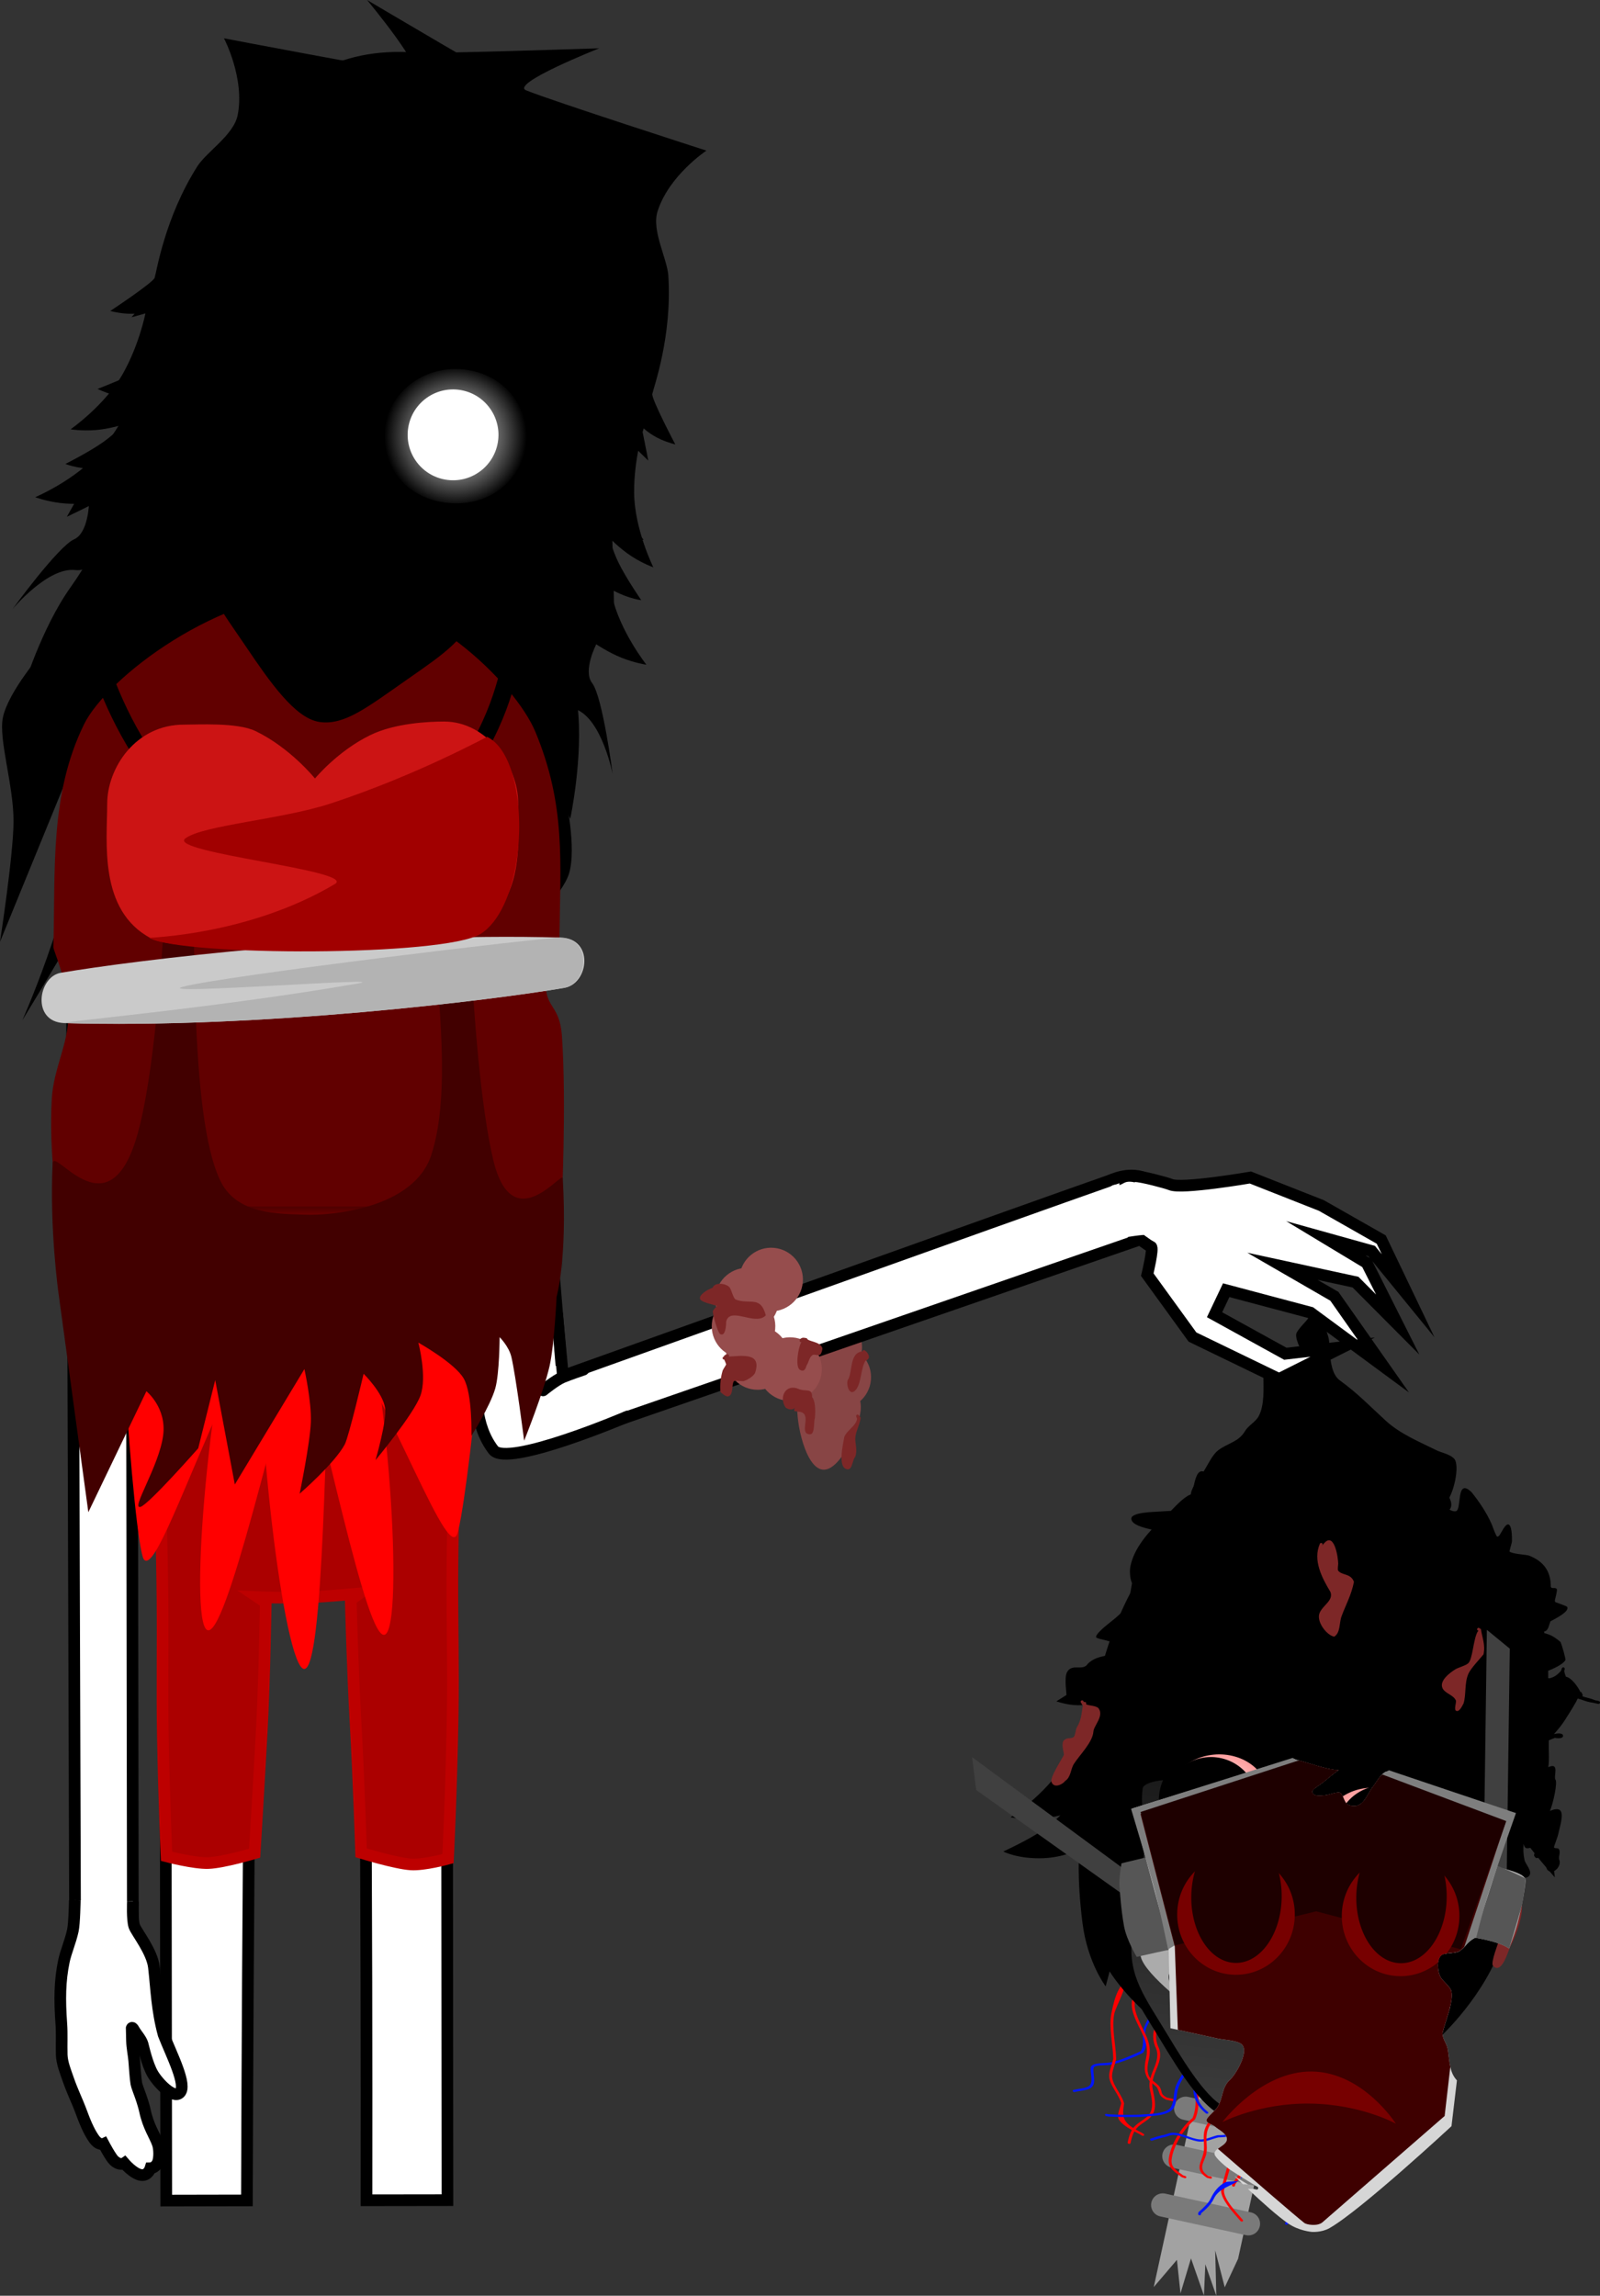 <svg version="1.1" xmlns="http://www.w3.org/2000/svg" xmlns:xlink="http://www.w3.org/1999/xlink" width="274.332" height="393.459" viewBox="0,0,274.332,393.459"><rect x="0" y="0" width="274.332" height="393.459" fill="#333333" stroke="none"/><defs><linearGradient x1="413.14" y1="222.959" x2="408.025" y2="280.031" gradientUnits="userSpaceOnUse" id="color-1"><stop offset="0" stop-color="#1a1a1a"/><stop offset="1" stop-color="#3c3c3c"/></linearGradient><radialGradient cx="399.022" cy="225.927" r="9.585" gradientUnits="userSpaceOnUse" id="color-2"><stop offset="0" stop-color="#ffffff"/><stop offset="1" stop-color="#ff9090"/></radialGradient><radialGradient cx="425.375" cy="231.762" r="9.527" gradientUnits="userSpaceOnUse" id="color-3"><stop offset="0" stop-color="#ffffff"/><stop offset="1" stop-color="#ff9090"/></radialGradient><linearGradient x1="207.293" y1="122.934" x2="207.293" y2="135.447" gradientUnits="userSpaceOnUse" id="color-4"><stop offset="0" stop-color="#000000"/><stop offset="1" stop-color="#000000" stop-opacity="0"/></linearGradient><linearGradient x1="278.66" y1="122.362" x2="278.66" y2="134.875" gradientUnits="userSpaceOnUse" id="color-5"><stop offset="0" stop-color="#000000"/><stop offset="1" stop-color="#000000" stop-opacity="0"/></linearGradient><linearGradient x1="242.399" y1="120.128" x2="242.399" y2="132.641" gradientUnits="userSpaceOnUse" id="color-6"><stop offset="0" stop-color="#000000"/><stop offset="1" stop-color="#000000" stop-opacity="0"/></linearGradient><linearGradient x1="253.315" y1="-12.316" x2="250.556" y2="4.244" gradientUnits="userSpaceOnUse" id="color-7"><stop offset="0" stop-color="#000000"/><stop offset="1" stop-color="#000000" stop-opacity="0"/></linearGradient><radialGradient cx="268.163" cy="-8.167" r="12.207" gradientUnits="userSpaceOnUse" id="color-8"><stop offset="0" stop-color="#ffffff"/><stop offset="1" stop-color="#ffffff" stop-opacity="0"/></radialGradient></defs><g transform="translate(-190.07,82.914)"><g data-paper-data="{&quot;isPaintingLayer&quot;:true}" fill-rule="nonzero" stroke-linejoin="miter" stroke-miterlimit="10" stroke-dasharray="" stroke-dashoffset="0" style="mix-blend-mode: normal"><g fill="#884545" stroke="none" stroke-linecap="butt"><path d="M326.993,147.472c0.269,-2.998 2.917,-5.21 5.915,-4.942c2.998,0.269 5.21,2.917 4.942,5.915c-0.269,2.998 -2.917,5.21 -5.915,4.942c-2.998,-0.269 -5.21,-2.917 -4.942,-5.915z" stroke-width="NaN"/><path d="M328.539,152.63c0.269,-2.998 2.917,-5.21 5.915,-4.942c2.998,0.269 5.21,2.917 4.942,5.915c-0.269,2.998 -2.917,5.21 -5.915,4.942c-2.998,-0.269 -5.21,-2.917 -4.942,-5.915z" stroke-width="NaN"/><path d="M326.787,157.78c0.269,-2.998 2.917,-5.21 5.915,-4.942c2.998,0.269 5.21,2.917 4.942,5.915c-0.269,2.998 -3.489,10.48 -6.487,10.212c-2.998,-0.269 -4.638,-8.187 -4.369,-11.185z" stroke-width="NaN"/></g><path d="M202.294,57.496c-0.055,-8.153 8.187,-36.761 40.202,-36.921c31.602,-0.158 39.857,29.487 39.849,36.897c-0.057,34.63 -10.001,3.24 -10.001,3.24c0,0 0.075,-3.099 -2.816,-3.154c-3.434,-0.065 -2.945,3.116 -2.945,3.116l0.205,233.489l-13.881,0.019c0,0 0.216,-117.839 -1.387,-120.787c-1.397,-2.569 -15.741,-3.027 -17.444,0.382c-1.382,2.765 -1.669,120.431 -1.669,120.431l-13.832,0.027l-0.305,-233.852c0,0 0.279,-2.919 -2.886,-2.934c-3.111,-0.015 -2.816,2.909 -2.816,2.909l0.306,202.41l-9.88,0.194c0,0 -0.579,-187.499 -0.699,-205.464z" fill="#ffffff" stroke="#000000" stroke-width="2" stroke-linecap="butt"/><path d="M251.701,190.181c0,0 -5.704,0.558 -9.357,0.689c-3.654,0.131 -8.087,-0.062 -8.087,-0.062l1.379,0.924c0,0 -0.217,13.391 -0.681,21.942c-0.464,8.552 -1.222,21.024 -1.222,21.024c0,0 -5.359,1.597 -7.937,1.688c-2.45,0.087 -7.166,-1.151 -7.166,-1.151c0,0 -0.424,-8.964 -0.638,-20.54c-0.136,-7.359 0.014,-15.774 -0.062,-23.612c-0.091,-9.291 -0.399,-17.772 -0.447,-22.723c-0.083,-8.532 0.309,-19.753 0.309,-19.753c0,0 4.822,-1.608 9.993,-1.266c4.899,0.323 10.672,1.572 14.582,1.557c3.869,-0.015 9.614,-1.291 14.58,-1.642c5.49,-0.389 10.653,0.759 10.653,0.759c0,0 0.404,11.735 0.332,20.556c-0.034,4.125 -0.281,11.839 -0.3,19.184c-0.019,7.759 0.188,15.249 0.055,23.165c-0.227,13.536 -0.802,24.719 -0.802,24.719c0,0 -4.102,1.13 -6.383,0.977c-2.634,-0.177 -8.515,-1.978 -8.515,-1.978c0,0 -0.449,-13.521 -0.957,-22.35c-0.507,-8.829 -0.821,-21.007 -0.821,-21.007z" fill="#ab0000" stroke="#bd0000" stroke-width="2" stroke-linecap="butt"/><g><g><path d="M387.888,309.056l11.488,-52.558l12.789,2.795l-9.819,44.924l-2.284,4.88l-1.638,-6.33l0.192,7.778l-1.884,-5.393l-0.236,5.349l-2.223,-6.357l-1.8,6l-0.609,-5.75z" fill="#a2a2a2" stroke="none" stroke-width="0" stroke-linecap="butt"/><path d="M409.948,274.225l-14.687,-3.21" fill="none" stroke="#7a7a7a" stroke-width="4" stroke-linecap="round"/><path d="M411.97,266.025l-14.687,-3.21" fill="none" stroke="#7a7a7a" stroke-width="4" stroke-linecap="round"/><path d="M406.034,289.829l-14.687,-3.21" fill="none" stroke="#7a7a7a" stroke-width="4" stroke-linecap="round"/><path d="M393.369,278.419l14.687,3.21" fill="none" stroke="#7a7a7a" stroke-width="4" stroke-linecap="round"/><path d="M404.119,298.206l-14.687,-3.21" fill="none" stroke="#7a7a7a" stroke-width="4" stroke-linecap="round"/></g><g stroke="none" stroke-width="0.5" stroke-linecap="butt"><path d="M374.021,275.504c-0.102,-0.181 0.123,-0.238 0.123,-0.238l0.087,-0.022c0.765,-0.192 1.935,-0.221 2.536,-0.633c0.908,-0.622 0.138,-2.432 0.334,-3.271c0.406,-0.831 2.331,-0.575 3.424,-0.789c1.64,-0.322 3.728,-1.276 5.162,-1.929c0.692,-1.333 0.121,-2.302 0.425,-3.645c0.272,-1.202 1.134,-2.09 1.399,-3.315c0.472,-2.184 -0.205,-4.209 1.683,-6.021c0,0 0.145,-0.139 0.345,-0.01c0.201,0.129 0.056,0.268 0.056,0.268c-1.826,1.752 -1.138,3.752 -1.596,5.869c-0.279,1.29 -1.726,2.577 -1.542,3.926c0.181,1.327 0.331,1.975 -0.378,3.193c-1.534,0.762 -4.014,1.828 -5.862,2.103c-0.71,0.106 -2.453,-0.04 -2.637,0.484c-0.236,0.998 0.599,2.657 -0.454,3.428c-0.631,0.462 -1.868,0.496 -2.691,0.703l-0.087,0.022c0,0 -0.225,0.057 -0.328,-0.124z" fill="#0015ff"/><path d="M383.623,284.508c-0.244,-0.053 -0.204,-0.235 -0.204,-0.235l0.079,-0.362c0.172,-0.785 0.461,-1.638 1.014,-2.286c0.682,-0.788 1.878,-1.298 2.52,-2.059c1.005,-1.191 0.468,-3.063 0.184,-4.439c-0.523,-2.626 2.25,-4.754 0.922,-7.301c-0.854,-2.137 -0.276,-5.345 3.679,-4.517c0,0 0.244,0.053 0.204,0.235c-0.04,0.182 -0.284,0.129 -0.284,0.129c-3.579,-0.827 -3.849,2.274 -3.135,4.068c1.378,2.64 -1.43,4.704 -0.898,7.374c0.304,1.473 0.824,3.415 -0.247,4.684c-0.648,0.768 -1.84,1.268 -2.522,2.062c-0.526,0.603 -0.787,1.422 -0.948,2.158l-0.079,0.362c0,0 -0.04,0.182 -0.284,0.129z" fill="#ff0000"/><path d="M393.461,290.287c-0.077,0.172 -0.312,0.091 -0.312,0.091l-0.476,-0.167c-1.883,-1.321 -2.507,-1.909 -2.106,-3.743c0.46,-2.107 2.069,-4.883 3.974,-6.381c1.013,-2.44 0.189,-4.889 0.722,-7.351c0.433,-1.981 0.979,-4.759 3.676,-5.438c0,0 0.225,-0.057 0.328,0.124c0.102,0.181 -0.123,0.238 -0.123,0.238c-2.523,0.632 -2.987,3.33 -3.392,5.182c-0.552,2.501 0.324,4.997 -0.777,7.467c-1.857,1.527 -3.459,4.16 -3.919,6.265c-0.37,1.695 0.135,2.086 1.855,3.329l0.393,0.132c0,0 0.235,0.081 0.158,0.252z" fill="#ff0000"/><path d="M401.505,291.827c-0.242,-0.062 -0.191,-0.241 -0.191,-0.241l0.089,-0.304c0.611,-0.875 1.11,-1.635 1.936,-2.423c1.145,-0.983 2.263,-1.956 3.569,-2.817c0.165,-0.109 1.748,-0.889 1.75,-0.9c0.057,-0.576 -1.132,-0.916 -1.526,-1.453c-1.344,-1.841 -0.577,-2.898 -0.171,-4.753c0.158,-0.725 0.773,-1.917 0.134,-2.62c-1.179,-1.364 -5.052,-5.227 -2.663,-6.404c0,0 0.201,-0.091 0.345,0.075c0.145,0.166 -0.056,0.257 -0.056,0.257c-2.068,0.819 1.907,4.885 2.776,5.89c1.839,2.208 -1.734,4.944 0.06,7.402c0.212,0.291 1.619,1.433 1.595,1.663c-0.02,0.197 -1.315,0.774 -1.542,0.918c-1.431,0.911 -2.641,1.947 -3.877,3.007c-0.796,0.76 -1.275,1.482 -1.862,2.326l-0.072,0.259c0,0 -0.051,0.179 -0.294,0.117z" fill="#ff0000"/><path d="M419.424,294.481c-0.246,-0.046 -0.216,-0.23 -0.216,-0.23l0.024,-0.085c-0.076,-0.374 -0.233,-0.677 -0.413,-1.038c-1.475,-2.311 -1.7,-5.276 -3.393,-7.422c-0.396,-0.698 -1.106,-1.474 -1.147,-2.224c-0.058,-1.066 0.719,-1.526 1.346,-2.213c0.446,-0.489 0.494,-2.086 0.475,-2.719c-2.942,-2.693 -1.268,-4.584 -0.673,-7.34c0.411,-2.193 -0.674,-4.62 -0.214,-6.764c0,0 0.04,-0.182 0.284,-0.129c0.244,0.053 0.204,0.235 0.204,0.235c-0.475,2.13 0.624,4.572 0.214,6.759c-0.61,2.829 -2.135,4.369 0.642,7.138c0.074,0.744 0.013,2.458 -0.514,3.057c-0.568,0.647 -1.326,0.998 -1.271,2.005c0.037,0.68 0.73,1.421 1.088,2.055c1.675,2.198 1.919,5.106 3.409,7.447c0.197,0.394 0.365,0.729 0.452,1.138l-0.021,0.191c0,0 -0.03,0.184 -0.276,0.138z" fill="#0015ff"/><path d="M429.187,288.641c-0.04,0.182 -0.284,0.129 -0.284,0.129l-0.486,-0.106c-0.564,-0.126 -1.099,-0.336 -1.634,-0.539c-3.751,-1.453 -3.368,-4.626 -2.726,-6.98c-1.608,-1.924 -3.048,-5.18 -3.428,-7.364c-0.403,-2.333 -1.121,-4.47 -0.628,-6.725c0,0 0.04,-0.182 0.284,-0.129c0.244,0.053 0.204,0.235 0.204,0.235c-0.484,2.215 0.234,4.321 0.63,6.615c0.398,2.328 1.941,5.217 3.423,7.34c-0.4,2.207 -1.283,5.299 2.414,6.671c0.503,0.191 1.009,0.394 1.54,0.511l0.485,0.106c0,0 0.244,0.053 0.204,0.235z" fill="#0015ff"/><path d="M410.522,298.335c-0.218,-0.109 -0.102,-0.264 -0.102,-0.264l0.007,-0.009c1.521,-1.992 0.619,-5.242 1.112,-7.499c0.506,-2.313 -0.578,-5.474 0.628,-7.5c1.47,-2.843 1.279,-3.866 -0.845,-6.801c-1.73,-2.395 -1.349,-4.13 -0.824,-6.532c0,0 0.04,-0.182 0.284,-0.129c0.244,0.053 0.204,0.235 0.204,0.235c-0.507,2.32 -0.91,3.963 0.762,6.274c2.193,3.035 2.4,4.196 0.878,7.136c-1.185,1.974 -0.104,5.155 -0.599,7.423c-0.51,2.333 0.37,5.532 -1.164,7.61l-0.007,0.009c0,0 -0.116,0.155 -0.335,0.046z" fill="#0015ff"/><path d="M403.103,297.805c-0.201,0.09 -0.345,-0.076 -0.345,-0.076l-0.135,-0.157c-1.217,-1.411 -3.189,-3.508 -3.195,-5.108c0.524,-2.421 1.387,-4.798 1.932,-7.291c0.22,-1.006 0.625,-2.075 0.523,-3.132c-0.132,-1.368 -1.517,-2.845 -1.962,-4.219c0.425,-2.079 0.534,-4.583 2.227,-6.214c0,0 0.145,-0.139 0.345,-0.01c0.201,0.129 0.056,0.268 0.056,0.268c-1.647,1.573 -1.664,3.991 -2.134,5.984c0.482,1.363 1.824,2.831 1.961,4.203c0.109,1.091 -0.301,2.189 -0.528,3.226c-0.542,2.482 -1.394,4.852 -1.927,7.26c0.012,1.49 1.967,3.533 3.104,4.851l0.135,0.157c0,0 0.144,0.167 -0.057,0.257z" fill="#ff0000"/><path d="M391.764,277.129c-0.04,0.182 -0.284,0.129 -0.284,0.129l-0.479,-0.105c-0.34,-0.074 -0.68,-0.15 -1.02,-0.226c-1.293,-0.674 -0.988,-1.01 -1.447,-1.919c-0.245,-0.484 -1.094,-0.915 -1.466,-1.4c-0.965,-1.259 -0.766,-2.525 -0.488,-3.798c0.635,-2.907 -1.07,-4.49 -2.105,-7.36c-0.885,-2.465 -0.221,-4.684 2.993,-5.49c0,0 0.225,-0.057 0.328,0.124c0.102,0.181 -0.123,0.238 -0.123,0.238c-2.995,0.752 -3.54,2.79 -2.722,5.071c1.044,2.924 2.768,4.545 2.117,7.524c-0.205,0.938 -0.431,1.883 -0.042,2.876c0.343,0.875 1.573,1.345 1.964,2.115c0.424,0.837 -0.002,1.05 1.156,1.681c0.312,0.066 0.623,0.133 0.934,0.201l0.479,0.105c0,0 0.244,0.053 0.204,0.235z" fill="#ff0000"/><path d="M387.296,283.85c-0.122,-0.175 0.094,-0.247 0.094,-0.247l0.052,-0.017c0.589,-0.197 1.178,-0.372 1.791,-0.532c0.641,-0.054 1.213,-0.428 1.837,-0.447c1.528,-0.046 3.19,1.032 4.732,1.148c0.97,0.073 2.149,-0.532 3.048,-0.727c0.441,-0.019 1.413,0.024 1.706,-0.266c0.483,-0.478 0.425,-2.079 0.571,-2.721c0.259,-1.141 1.057,-2.049 1.917,-2.928c2.135,-2.181 3.606,-3.738 4.224,-6.566c0.496,-2.268 1.878,-3.966 3.172,-5.934c0,0 0.105,-0.16 0.329,-0.059c0.224,0.101 0.119,0.262 0.119,0.262c-1.274,1.938 -2.643,3.607 -3.131,5.839c-0.629,2.879 -2.132,4.491 -4.304,6.71c-0.819,0.836 -1.595,1.697 -1.838,2.785c-0.16,0.716 -0.103,2.323 -0.654,2.867c-0.383,0.379 -1.387,0.362 -1.972,0.385c-0.978,0.216 -2.118,0.795 -3.182,0.73c-1.513,-0.093 -3.176,-1.19 -4.657,-1.146c-0.579,0.017 -1.146,0.386 -1.754,0.438c-0.584,0.155 -1.147,0.324 -1.711,0.512l-0.052,0.017c0,0 -0.216,0.072 -0.337,-0.103z" fill="#0015ff"/><path d="M397.178,279.303c-0.169,0.122 -0.35,-0.024 -0.35,-0.024l-0.07,-0.056c-1.373,-1.104 -1.97,-2.394 -2.076,-3.82c0.173,-0.805 0.555,-1.694 0.557,-2.523c0.001,-0.38 -0.982,-1.363 -1.205,-1.83c-0.477,-1.003 -0.432,-2.085 -0.436,-3.098c0.48,-2.22 -0.873,-4.539 -0.406,-6.677c0,0 0.04,-0.182 0.284,-0.129c0.244,0.053 0.204,0.235 0.204,0.235c-0.464,2.121 0.9,4.437 0.411,6.647c0.007,0.833 -0.047,1.744 0.237,2.583c0.248,0.73 1.352,1.647 1.404,2.29c0.065,0.819 -0.38,1.779 -0.556,2.568c0.108,1.313 0.653,2.496 1.919,3.51l0.07,0.056c0,0 0.181,0.145 0.013,0.267z" fill="#0015ff"/><path d="M405.865,284.091c-0.082,-0.185 0.152,-0.225 0.152,-0.225l0.351,-0.058c0.732,-0.341 1.396,-0.437 2.246,-0.592c0.775,-0.074 1.558,0.311 2.115,0.275c1.16,-0.076 1.791,-0.61 2.701,-0.948c1.317,-0.489 2.688,-0.252 3.646,-1.281c1.747,-1.861 -0.845,-5.045 0.245,-7.361c0.533,-1.126 3.823,-4.976 5.824,-3.725c0,0 0.201,0.129 0.056,0.268c-0.145,0.139 -0.345,0.01 -0.345,0.01c-1.476,-0.987 -4.662,2.758 -5.067,3.614c-1.135,2.384 1.558,5.462 -0.299,7.44c-1.025,1.084 -2.417,0.852 -3.794,1.378c-0.92,0.351 -1.693,0.984 -2.913,0.984c-0.737,-0 -1.148,-0.363 -2.024,-0.28c-0.832,0.153 -1.443,0.248 -2.162,0.574l-0.418,0.073c0,0 -0.234,0.04 -0.315,-0.146z" fill="#ff0000"/><path d="M403.378,289.899c0.04,-0.182 0.284,-0.129 0.284,-0.129l0.162,0.035c0.496,0.109 0.956,0.147 1.458,0.193c3.535,0.768 5.916,-1.351 7.67,-3.02c2.165,-1.89 6.285,-0.873 7.961,-3.43c1.24,-1.887 2.249,-4.087 3.944,-5.713c0,0 0.145,-0.139 0.345,-0.01c0.201,0.129 0.056,0.268 0.056,0.268c-1.677,1.609 -2.67,3.79 -3.898,5.658c-1.735,2.634 -5.839,1.592 -8.015,3.493c-1.9,1.714 -4.357,3.95 -8.102,3.126c-0.515,-0.046 -0.988,-0.09 -1.498,-0.201l-0.163,-0.036c0,0 -0.244,-0.053 -0.204,-0.235z" fill="#ff0000"/><path d="M386.2,283.072c-0.145,0.139 -0.345,0.01 -0.345,0.01l-0.283,-0.183c-1.156,-0.575 -3.426,-1.708 -3.761,-2.815c-0.208,-0.688 0.374,-1.864 0.498,-2.542c-0.388,-1.451 -1.867,-2.957 -2.045,-4.394c-0.126,-1.014 0.491,-2.252 0.683,-3.237c-0.05,-2.454 -0.809,-5.481 -0.306,-7.831c0.303,-1.386 0.59,-2.817 1.296,-4.087c0.281,-0.505 0.952,-1.299 0.418,-1.857c0,0 -0.145,-0.166 0.056,-0.257c0.201,-0.091 0.345,0.075 0.345,0.075c0.948,1.166 -1.325,4.855 -1.626,6.233c-0.519,2.322 0.272,5.364 0.312,7.795c-0.184,0.962 -0.808,2.192 -0.684,3.178c0.179,1.432 1.671,2.959 2.046,4.415c-0.416,2.538 -0.222,3.424 3.029,5.028l0.312,0.2c0,0 0.201,0.129 0.056,0.268z" fill="#ff0000"/><path d="M379.544,279.511c0.04,-0.182 0.284,-0.129 0.284,-0.129l0.271,0.064c1.792,0.099 3.521,0.107 5.295,0.07c1.633,-0.163 4.721,-0.059 5.471,-1.361c0.449,-0.779 0.427,-1.984 0.616,-2.848c0.548,-2.506 2.927,-4.096 3.5,-6.704c0.704,-1.871 5.144,-1.999 6.731,-3.53c0,0 0.145,-0.139 0.345,-0.01c0.201,0.129 0.056,0.268 0.056,0.268c-1.477,1.41 -6.043,1.732 -6.649,3.397c-0.567,2.605 -2.952,4.199 -3.495,6.686c-0.196,0.895 -0.181,2.12 -0.647,2.929c-0.84,1.457 -3.991,1.37 -5.83,1.551c-1.798,0.039 -3.552,0.03 -5.368,-0.07l-0.376,-0.078c0,0 -0.244,-0.053 -0.204,-0.235z" fill="#0015ff"/><path d="M397.861,290.335c-0.04,0.182 -0.284,0.129 -0.284,0.129l-0.54,-0.123c-2.245,-1.426 -0.994,-2.558 -0.627,-4.236c0.306,-1.275 -0.216,-2.735 0.251,-4.134c0.351,-1.05 1.214,-1.872 1.524,-2.93c0.782,-2.662 -0.351,-4.772 0.745,-7.23c0.624,-0.834 1.721,-1.625 2.176,-2.518c0.52,-1.02 0.466,-2.078 1.185,-3.058c0,0 0.115,-0.156 0.334,-0.048c0.219,0.108 0.104,0.264 0.104,0.264c-0.719,0.969 -0.643,2.004 -1.159,3.017c-0.46,0.902 -1.551,1.696 -2.185,2.534c-1.065,2.423 0.063,4.514 -0.717,7.165c-0.313,1.064 -1.176,1.887 -1.528,2.94c-0.474,1.419 0.023,2.785 -0.243,4.105c-0.326,1.493 -1.578,2.544 0.329,3.799l0.43,0.089c0,0 0.244,0.053 0.204,0.235z" fill="#ff0000"/><path d="M407.898,291.33c-0.244,-0.053 -0.204,-0.235 -0.204,-0.235l0.078,-0.355c0.107,-0.488 0.213,-0.977 0.321,-1.465c0.808,-2.023 2.634,-5.007 0.814,-7.106c-3.141,-1.914 -3.346,-4.528 -3.827,-7.205c-0.754,-2.249 0.176,-4.508 0.645,-6.655c0,0 0.04,-0.182 0.284,-0.129c0.244,0.053 0.204,0.235 0.204,0.235c-0.46,2.103 -1.382,4.32 -0.648,6.52c0.48,2.641 0.643,5.091 3.688,6.997c1.988,2.285 0.21,5.272 -0.678,7.472c-0.104,0.481 -0.21,0.962 -0.315,1.442l-0.078,0.355c0,0 -0.04,0.182 -0.284,0.129z" fill="#0015ff"/><path d="M415.651,292.035c-0.074,-0.187 0.163,-0.22 0.163,-0.22l0.237,-0.004c0.154,-1.942 0.026,-4.837 1.274,-6.469c0.696,-0.896 1.794,-1.554 2.556,-2.401c0.855,-0.951 0.773,-3.054 1.032,-4.231c0.354,-1.607 0.725,-3.193 1.832,-4.553c0.327,-0.402 1.215,-0.74 1.291,-1.214c0,0 0.04,-0.182 0.284,-0.129c0.244,0.053 0.204,0.235 0.204,0.235c-0.149,0.583 -0.955,0.849 -1.351,1.335c-1.077,1.324 -1.428,2.869 -1.772,4.432c-0.276,1.252 -0.207,3.339 -1.1,4.362c-0.741,0.85 -1.857,1.493 -2.543,2.385c-1.372,1.752 -0.726,4.525 -1.334,6.529l-0.463,0.095c0,0 -0.236,0.034 -0.31,-0.153z" fill="#ff0000"/><path d="M395.695,296.746c-0.244,-0.054 -0.204,-0.236 -0.204,-0.236l0.071,-0.286c0.805,-0.717 1.726,-1.521 2.147,-2.452c0.445,-0.961 1.254,-2.069 2.394,-2.642c0.547,-0.275 1.812,-0.063 2.404,-0.363c-1.312,0.986 -3.48,1.322 -4.328,3.169c-0.436,0.931 -1.32,1.783 -2.164,2.483l-0.035,0.198c0,0 -0.04,0.182 -0.284,0.128zM402.73,290.586c0.001,-0.002 0.002,-0.003 0.003,-0.005c0.319,-0.456 0.343,-1.424 0.337,-1.972c-0.014,-2.348 1.776,-4.937 0.301,-7.253c-0.973,-1.727 -1.567,-5.144 -1.2,-6.878c0,0 0.04,-0.182 0.284,-0.129c0.244,0.053 0.204,0.235 0.204,0.235c-0.37,1.633 0.229,5.015 1.157,6.65c1.535,2.408 -0.278,4.988 -0.252,7.419c0.005,0.891 -0.328,1.481 -0.836,1.932zM402.507,290.768c0.077,-0.058 0.152,-0.119 0.223,-0.182c-0.054,0.076 -0.13,0.135 -0.223,0.182z" fill="#0015ff"/></g><path d="M458.553,204.445c0.956,0.18 2.019,1.649 2.513,2.658l0.112,-0.056l0.221,0.446c0.025,0.05 0.034,0.108 0.021,0.166c-0.01,0.047 -0.034,0.089 -0.065,0.121c0.012,0.005 0.024,0.011 0.036,0.016c0.516,0.235 1.477,0.361 2.077,0.662c0.092,0.021 0.185,0.042 0.278,0.062l0,0v0l0.459,0.1v0c0.135,0.03 0.22,0.163 0.191,0.298c-0.029,0.135 -0.163,0.22 -0.298,0.191l-0.488,-0.107l0,-0c-0.137,-0.03 -0.273,-0.061 -0.409,-0.093c-0.651,-0.076 -1.288,-0.261 -1.917,-0.509c-0.235,-0.069 -0.47,-0.14 -0.703,-0.212c-0.044,0.089 -0.088,0.178 -0.134,0.266c-0.066,0.174 -0.164,0.351 -0.28,0.525c-0.569,1.028 -1.223,2.008 -1.848,3.005c-0.397,0.628 -1.04,1.443 -1.806,2.297c0.478,-0.118 1.447,-0.237 1.547,0.236c0.095,0.45 -0.616,0.58 -1.38,0.416c-0.359,0.123 -0.709,0.264 -1.05,0.424c-0.067,1.586 0.121,3.298 -0.095,4.596c2.018,-0.898 0.839,1.589 1.232,2.15c0.372,0.532 -0.377,4.012 -0.954,5.356c3.05,-1.312 1.892,1.85 1.407,4.066c-0.082,0.374 -0.729,2.045 -0.709,2.152c0.051,0.282 0.635,0.061 0.809,0.289c0.432,0.566 -0.128,1.32 0.117,1.926c0.373,0.922 -0.879,2.492 -1.908,1.799c-0.404,-0.272 -0.304,-0.979 -0.672,-1.298c-0.165,-0.419 0.093,-1.26 -0.355,-1.303c-0.328,-0.031 -0.934,0.963 -1.376,0.069c-0.212,-0.429 0.777,-1.136 0.37,-1.387c-0.474,-0.292 -1.116,0.142 -1.67,0.076c-0.275,-0.033 -0.442,-0.35 -0.529,-0.753c-0.074,0.922 -0.04,1.885 0.152,2.716c0.095,0.745 1.565,2.06 0.716,2.869c-1.124,1.071 -5.283,-2.048 -6.627,-2.343c-3.226,-1.092 -6.473,-2.581 -9.896,-2.901c-3.068,0.342 -7.283,-1.116 -10.257,-1.968c-3.388,-0.972 -6.711,-1.973 -10.002,-3.241c-3.3,-1.272 -6.361,-2.73 -9.393,-4.546c-3.313,-1.984 -5.593,-3.101 -9.341,-3.92c-3.758,-0.822 -6.456,-1.908 -9.386,-4.436c-0.917,-0.793 -1.3,-2.283 -2.449,-2.82c-0.854,-0.399 -1.335,0.747 -2.118,0.748c-1.418,0.003 -2.256,-1.368 -3.275,-1.524c-0.722,-0.173 -2.254,0.138 -2.877,-0.463c-0.481,-0.464 0.026,-1.081 0.026,-1.576c-0,-0.683 -0.743,-1.099 -1.146,-1.494c-0.119,-0.117 -1.384,0.065 -2.256,0.091l-0.052,0.236l-0.488,-0.107v0c-0.135,-0.029 -0.22,-0.163 -0.191,-0.298c0.013,-0.06 0.047,-0.111 0.093,-0.146l0.382,-0.294c0.084,-0.116 -0.416,-2.983 0.088,-3.965c0.857,-1.671 2.767,-0.103 3.6,-1.505c1.372,-1.248 2.625,-1.193 4.423,-1.671c0.405,-0.108 1.394,-0.977 1.188,-1.478c-0.096,-0.235 -2.234,-0.74 -2.589,-0.853c-0.25,-0.079 -1.536,-0.299 -1.613,-0.524c-0.138,-0.401 1.153,-1.517 1.417,-1.745c1.651,-1.428 3.768,-2.646 4.253,-4.863c0.182,-0.834 0.316,-1.739 0.477,-2.642c-0.392,-0.924 -0.413,-2.195 -0.272,-2.899c0.469,-2.323 1.949,-4.477 3.646,-6.309c-1.528,-0.314 -3.401,-0.845 -3.487,-1.799c-0.111,-1.229 4.128,-1.203 4.953,-1.291c0.611,-0.039 1.221,-0.075 1.83,-0.107c1.105,-1.144 2.622,-2.73 3.689,-2.882c0.228,-1.689 0.616,-3.431 1.245,-3.794c0.896,-0.517 1.661,0.871 2.082,1.871c0.138,-0.466 0.277,-0.856 0.348,-1.056c0.266,-0.757 2.176,-4.818 3.412,-3.376c0.181,0.211 0.247,0.669 0.233,1.222c0.384,-0.504 0.821,-0.855 1.297,-1.088c-0.007,-0.011 -0.015,-0.022 -0.022,-0.033c-1.765,-2.651 0.651,-3.223 2.776,-2.562c0.848,0.264 2.803,1.222 4.332,2.212c0.84,0.015 1.712,0.042 2.587,0.114c-0.005,-0.03 -0.004,-0.061 0.003,-0.092c0.029,-0.135 0.163,-0.22 0.298,-0.191c1.303,0.285 3.011,0.658 4.314,0.943c0.71,0.155 2.314,0.718 3.828,1.082c0.43,0.067 0.876,0.153 1.324,0.259c0.556,0.076 1.047,0.089 1.409,-0.001c-1.062,-1.15 -2.357,-2.845 -1.399,-3.398c0.827,-0.477 4.357,2.136 5.09,2.587c0.136,0.084 0.267,0.172 0.394,0.263c2.598,0.413 5.429,0.855 7.393,2.09c0.923,0.634 4.515,4.088 3.138,5.623c0.375,0.221 0.748,0.337 1.1,0.263c1.05,-0.22 -0.03,-5.837 2.663,-3.277c1.335,1.654 2.653,3.606 3.489,5.56c0.101,0.236 0.735,2.049 0.915,2.07c0.396,0.047 0.557,-0.571 0.806,-0.883c1.489,-2.786 1.777,-0.122 1.736,1.732c-0.004,0.167 -0.467,1.669 -0.42,1.712c0.475,0.42 2.596,0.509 3.283,0.675c2.493,0.955 3.771,2.617 3.79,5.245c0.005,0.633 0.8,0.093 1.042,0.536c0.108,0.198 -0.281,1.613 -0.339,1.91c0.014,0.086 0.024,0.173 0.03,0.262c0.052,0.025 0.104,0.05 0.156,0.076c0.248,0.122 1.878,0.642 1.942,0.806c0.312,0.801 -1.706,1.81 -2.892,2.462c-0.074,0.212 -0.144,0.416 -0.203,0.611c-0.117,0.385 -0.217,0.724 -0.545,0.997c-0.201,0.167 -0.979,0.228 -0.726,0.292c1.557,0.393 1.988,0.626 3.219,1.646c0.185,0.4 0.934,2.904 0.817,3.108c-0.399,0.699 -1.975,1.458 -3.407,1.989c-0.003,0.04 -0.007,0.081 -0.011,0.122c-0.042,0.362 -0.391,0.553 -0.801,0.682c0.457,0.1 0.914,0.2 1.37,0.3c0.029,0.006 0.058,0.013 0.087,0.02c0.705,-0.158 1.297,-0.473 2.012,-1.284l0.153,-0.435c0.04,-0.119 0.164,-0.192 0.29,-0.164c0.135,0.029 0.22,0.162 0.191,0.297c-0,0 -0,0 -0,0l-0.078,0.363c0.071,0.349 0.168,0.657 0.289,0.937z" fill="#000000" stroke="none" stroke-width="0.5" stroke-linecap="butt"/><path d="M371.184,208.673c0,0 7.286,-4.469 7.596,-5.288c0.493,-1.3 3.522,-15.365 13.747,-24.843c6.655,-6.17 16.359,-10.396 30.396,-7.893c43.802,8.639 30.44,42.666 31.437,49.887c1.367,9.901 2.299,18.313 2.299,18.313c0,0 -2.265,-2.597 -3.316,-3.933c-0.981,-1.246 -3.042,-3.885 -3.042,-3.885c0,0 0.81,10.769 -3.138,20.498c-3.551,8.929 -10.808,15.27 -10.808,15.27l-0.627,-2.54c0,0 -1.468,1.929 -2.822,2.795c-1.353,0.866 -3.981,2.111 -3.981,2.111l0.701,-3.638c0,0 -9.25,9.256 -26.11,5.421c-15.876,-3.731 -23.191,-15.996 -23.191,-15.996l-0.68,2.569c0,0 -3.102,-4.048 -3.966,-10.804c-1.03,-8.051 -0.55,-12.653 -0.55,-12.653c0,0 -2.691,1.356 -6.178,1.49c-4.369,0.168 -6.86,-1.146 -6.86,-1.146c0,0 4.105,-1.884 6.474,-3.468c2.11,-1.41 3.307,-2.734 3.307,-2.734c0,0 -2.291,0.61 -4.481,0.677c-2.285,0.07 -4.051,-0.342 -4.051,-0.342c0,0 5.936,-3.859 9.191,-9.122c3.073,-4.97 4.391,-10.256 4.391,-10.256c0,0 -1.472,0.356 -3.423,0.066c-1.237,-0.184 -2.313,-0.556 -2.313,-0.556z" fill="#000000" stroke="none" stroke-width="1.5" stroke-linecap="butt"/><path d="M385.246,223.506c0.994,-7.248 56.232,5.226 54.741,10.589c-1.622,5.448 -4.503,8.74 -5.751,11.559c-1.248,2.819 -1.711,5.908 -5.58,15.199c-2.415,5.798 -5.972,7.83 -12.919,12.183c-6.947,4.353 -10.821,7.106 -14.704,6.328c-3.737,-0.749 -7.641,-6.891 -11.397,-13.119c-4,-6.632 -6.86,-10.177 -6.259,-16.865c0.542,-6.024 1.357,-9.846 2.159,-15.136c0.586,-3.867 -0.833,-6.779 -0.29,-10.738z" fill="url(#color-1)" stroke="#000000" stroke-width="1.5" stroke-linecap="butt"/><path d="M435.355,218.811c0,0 1.421,0.636 3.921,1.993c2.283,1.24 3.974,2.654 3.974,2.654l-0.059,1.185c0,0 -6.414,-4.606 -14.24,-5.641c-6.257,-0.828 -10.334,0.62 -10.334,0.62l0.937,-4.071c0,0 3.419,-0.997 8.079,-0.134c4.825,0.894 7.778,2.305 7.778,2.305z" data-paper-data="{&quot;index&quot;:null}" fill="#000000" stroke="none" stroke-width="1.5" stroke-linecap="butt"/><path d="M405.877,257.967c-1.01,-0.221 -2.76,-3.941 -2.554,-6.049c0.185,-1.886 2.102,-3.459 4.517,-2.931c2.415,0.528 4,1.377 3.043,4.952c-0.813,3.035 -2.591,4.555 -5.005,4.027z" fill="#ffffff" stroke="#000000" stroke-width="1.15" stroke-linecap="butt"/><path d="M415.822,229.336c0,0 -0.747,3.9 -1.516,6.963c-1.522,6.066 -6.984,26.89 -6.984,26.89l-2.915,-0.628c0,0 0.107,-4.248 0.931,-9.521c1.116,-7.137 3.04,-16.013 3.446,-19.343c0.385,-3.156 0.345,-5.774 0.345,-5.774" fill="#ffffff" stroke="#000000" stroke-width="1.3" stroke-linecap="round"/><path d="M389.674,223.812c1.114,-4.764 6.635,-7.697 11.867,-6.473c5.232,1.223 7.912,6.078 6.798,10.842c-1.114,4.764 -5.906,7.711 -11.139,6.488c-5.232,-1.223 -8.64,-6.092 -7.527,-10.856z" fill="url(#color-2)" stroke="#000000" stroke-width="1.4" stroke-linecap="butt"/><path d="M389.863,224.438c1.012,-4.329 5.342,-7.018 9.671,-6.006c4.329,1.012 7.018,5.342 6.006,9.671c-1.012,4.329 -5.342,7.018 -9.671,6.006c-4.329,-1.012 -7.018,-5.342 -6.006,-9.671z" fill="#000000" stroke="none" stroke-width="1.5" stroke-linecap="butt"/><path d="M416.107,229.59c1.243,-4.732 6.242,-7.703 11.437,-6.568c5.195,1.136 8.214,5.855 7.169,10.635c-1.045,4.78 -5.733,8.032 -11.428,6.86c-5.417,-1.115 -8.475,-5.985 -7.178,-10.927z" fill="url(#color-3)" stroke="#000000" stroke-width="1.4" stroke-linecap="butt"/><path d="M395.307,214.251c0,0 3.68,-1.058 8.334,-0.514c5.157,0.602 7.603,1.594 7.603,1.594l-0.595,4.105c0,0 -3.602,-1.484 -7.722,-2.221c-5.51,-0.986 -6.798,-0.019 -11.05,-0.479c-3.644,-0.395 -6.616,-1.283 -6.616,-1.283l0.238,-1.209c0,0 3.496,0.84 5.128,1.051c1.346,0.174 4.084,-0.068 4.084,-0.068z" fill="#000000" stroke="none" stroke-width="1.5" stroke-linecap="butt"/><path d="M419.365,229.315c1.012,-4.329 5.342,-7.018 9.671,-6.006c4.329,1.012 7.018,5.342 6.006,9.671c-1.012,4.329 -5.342,7.018 -9.671,6.006c-4.329,-1.012 -7.018,-5.342 -6.006,-9.671z" fill="#000000" stroke="none" stroke-width="1.5" stroke-linecap="butt"/><path d="M404.775,231.68c0.003,-0.015 0.005,-0.031 0.007,-0.048c0,0 0.053,-0.244 0.298,-0.191c0.244,0.053 0.191,0.298 0.191,0.298c-0.109,0.397 -0.257,0.577 -0.452,0.659c-0.051,0.246 -0.105,0.491 -0.159,0.737c-0.209,0.957 -0.027,1.896 -0.413,2.806c-0.249,0.588 -1.217,0.96 -1.264,1.589c-0.05,0.682 0.666,1.054 0.514,1.846c0.029,0.97 -1.111,5.798 -2.773,4.843c-0.228,-0.131 -0.099,-2.434 -0.047,-2.675c0.122,-0.556 0.331,-1.146 0.377,-1.712c0.027,-0.323 -0.189,-1.284 -0.136,-0.964c0.336,2.043 -1.845,1.899 -1.676,1.001c-0.027,0.017 -0.054,0.033 -0.082,0.05c-1.664,2.899 -1.516,0.112 -0.985,-1.798c0.162,-0.582 -1.696,-0.356 -1.797,0.24c-0.239,1.093 -1.876,6.539 -3.159,3.421c-0.171,-0.415 0.274,-1.763 0.26,-2.29c0.177,-0.817 0.965,-1.932 0.746,-2.801c-0.17,-0.674 -1.152,-1.636 -1.412,-2.232c-0.255,-0.584 -0.774,1.092 -1.358,1.347c-1.044,-1.747 0.068,-2.208 -0.109,-3.773c-0.077,-0.684 -1.011,-0.602 -0.69,-1.517c0.293,-0.835 0.677,-1.875 1.728,-1.645c0.622,0.144 0.976,0.84 1.36,1.35c0.958,1.272 4.245,0.612 5.476,1.899c1.863,0.911 2.704,0.245 4.519,-0.136c0.231,-0.049 0.482,0.045 0.681,0.046l0.13,-0.223c0,0 0.081,-0.136 0.222,-0.127z" fill="#7d2727" stroke="none" stroke-width="0.5" stroke-linecap="butt"/><path d="M417.938,234.92l0.007,0.341c0.179,0.095 0.448,0.102 0.631,0.276c1.434,1.362 1.858,2.6 3.968,2.382c1.73,-0.994 4.342,1.435 5.82,0.325c0.593,-0.445 1.25,-1.135 1.876,-1.009c1.051,0.23 0.885,1.708 0.737,2.888c-0.162,1.292 -0.955,0.733 -1.359,1.544c-0.924,1.855 -0.157,2.972 -1.945,4.628c-0.397,-0.603 -0.039,-2.937 -0.553,-2.337c-0.524,0.612 -1.872,1.325 -2.354,2.078c-0.621,0.971 -0.464,2.74 -0.706,3.841c-0.27,0.648 -0.534,2.538 -0.889,2.969c-2.673,3.241 -1.467,-4.319 -1.145,-5.792c0.202,-0.789 -1.347,-1.98 -1.487,-1.178c-0.461,2.631 -1.695,6.161 -1.76,1.749c-0.017,-0.035 -0.033,-0.069 -0.049,-0.103c-0.289,1.197 -2.306,0.308 -1.006,-2.062c0.204,-0.371 -0.459,0.715 -0.593,1.129c-0.236,0.725 -0.338,1.56 -0.501,2.309c-0.071,0.325 -1.084,3.245 -1.352,3.296c-1.951,0.371 -0.605,-6.178 -0.104,-7.367c0.252,-1.057 1.074,-1.168 1.363,-2.038c0.267,-0.803 -0.416,-1.739 -0.35,-2.59c0.101,-1.317 0.724,-2.394 1.006,-3.684c0.072,-0.331 0.144,-0.662 0.219,-0.992c-0.134,-0.197 -0.178,-0.493 -0.081,-1.039c0,0 0.072,-0.329 0.316,-0.276c0.244,0.053 0.172,0.383 0.172,0.383c-0.006,0.022 -0.012,0.042 -0.017,0.063c0.13,0.058 0.136,0.267 0.136,0.267z" data-paper-data="{&quot;index&quot;:null}" fill="#7d2727" stroke="none" stroke-width="0.5" stroke-linecap="butt"/><path d="M375.475,208.544c0.21,-0.135 0.345,0.075 0.345,0.075l0.108,0.184c0.044,-0.028 0.104,-0.043 0.185,-0.025c0.244,0.053 0.191,0.298 0.191,0.298c-0.008,0.038 -0.016,0.077 -0.024,0.118c0.579,0.237 1.816,0.217 2.164,0.701c0.942,1.311 -0.855,2.955 -0.905,3.989c-0.129,1.808 -2.368,3.993 -3.329,5.492c-0.604,0.943 -0.494,2.278 -1.524,2.952c-0.388,0.569 -1.928,1.347 -2.331,0.157c-0.278,-0.822 1.72,-3.792 2.115,-4.616c0.102,-0.212 -0.449,-1.55 -0.097,-2.399c0.671,-0.732 1.095,-0.301 1.746,-0.642c0.292,-0.153 0.385,-1.361 0.565,-1.662c0.844,-1.413 0.787,-2.346 1.046,-3.764c-0.099,-0.095 -0.179,-0.22 -0.235,-0.388l-0.095,-0.124c0,0 -0.135,-0.21 0.075,-0.345z" fill="#7d2727" stroke="none" stroke-width="0.5" stroke-linecap="butt"/><path d="M443.344,196.268c0.053,-0.244 0.298,-0.191 0.298,-0.191l0.351,0.218c0.144,1.282 0.815,2.665 0.429,4.335c-0.63,0.781 -2.194,2.413 -2.586,3.316c-0.697,1.608 -0.361,3.498 -0.817,5.061c-0.192,0.326 -0.652,1.437 -1.193,1.325c-0.606,-0.126 0.033,-1.48 -0.156,-1.859c-0.455,-0.908 -1.791,-1.156 -2.236,-1.985c-0.705,-1.315 1.268,-2.738 2.13,-3.279c0.631,-0.395 1.69,-0.596 2.222,-1.042c0.801,-0.672 0.873,-4.14 1.645,-5.452c0,0 0.049,-0.082 0.137,-0.115c-0.02,-0.061 -0.039,-0.121 -0.059,-0.181l0.027,0.147c0,0 -0.244,-0.053 -0.191,-0.298z" fill="#7d2727" stroke="none" stroke-width="0.5" stroke-linecap="butt"/><path d="M416.785,181.969c0.077,-0.096 0.22,-0.273 0.298,-0.369c1.786,-2.089 2.44,2.541 2.432,3.48c-0.002,0.219 -0.133,1.04 -0.003,1.2c0.7,0.857 2.134,0.412 2.707,1.907c-0.457,2.3 -1.361,3.832 -2.131,5.912c-0.431,1.163 -0.149,2.778 -1.257,3.489c-1.283,-0.221 -3.127,-2.606 -2.504,-4.071c0.57,-1.342 2.424,-2.133 1.85,-3.607c-1.468,-2.434 -3.036,-5.434 -1.811,-8.233c0,0 0.1,-0.229 0.329,-0.129c0.229,0.1 0.129,0.329 0.129,0.329c-0.013,0.031 -0.026,0.061 -0.039,0.092z" fill="#7d2727" stroke="none" stroke-width="0.5" stroke-linecap="butt"/><path d="M449.473,240.746c0.074,0.016 0.121,0.05 0.15,0.089c0.043,-0.024 0.099,-0.035 0.174,-0.019c0.244,0.053 0.191,0.298 0.191,0.298c-0.043,0.198 -0.088,0.396 -0.135,0.593c2.64,0.727 0.169,7.242 -0.754,8.809c-0.365,0.603 -1.478,5.15 -3.041,3.48c-0.476,-0.508 0.969,-4.002 1.119,-4.689c0.659,-2.41 1.473,-4.789 2.086,-7.285c-0.011,-0.003 -0.021,-0.006 -0.032,-0.009c-0.056,-0.178 -0.111,-0.356 -0.167,-0.534l0.112,-0.543c0,0 0.053,-0.244 0.298,-0.191z" fill="#7d2727" stroke="none" stroke-width="0.5" stroke-linecap="butt"/><g stroke="none" stroke-width="0" stroke-linecap="butt"><path d="M444.437,238.246l0.567,-41.829l3.929,3.22l-0.524,38.663z" fill="#404040"/><path d="M387.591,245.324l-30.146,-21.453l-0.699,-5.629l32.883,24.219z" fill="#404040"/><path d="M451.658,239.34c-0.002,0.133 -0.366,3.563 -1.406,7.448c-0.377,1.407 -0.914,2.849 -1.436,4.257c-1.556,-1.115 -4.599,-1.63 -5.819,-1.865c-1.279,0.598 -1.655,1.603 -2.664,2.275c-0.533,0.355 -1.682,0.33 -2.471,0.48c-5.277,-4.073 -12.714,-8.203 -21.266,-8.319c-10.87,-0.147 -20.541,6.967 -25.693,11.275c-2.23,1.864 4.261,7.143 4.261,7.143c0,0 -8.815,-6.408 -9.51,-9.634c-0.367,-1.703 -1.945,-3.634 -2.347,-5.513c-1.015,-4.749 -0.799,-9.246 -0.796,-9.484c0.033,-2.439 14.509,-2.887 34.205,-2.62c19.696,0.267 34.974,2.118 34.941,4.558z" fill="#ababab"/><path d="M436.635,262.449c0,0 0.981,-0.615 2.101,-1.538c-0.043,0.186 -0.09,0.374 -0.139,0.562c-1.164,0.603 -1.961,0.976 -1.961,0.976z" fill="#ababab"/><path d="M384.974,252.473c0,0 -1.736,-2.839 -2.183,-5.278c-0.502,-2.733 -0.714,-5.984 -0.779,-6.798c-0.112,-1.391 0.346,-3.96 0.346,-3.96c0,0 22.791,-5.81 35.602,-6.007c16.412,-0.252 33.702,8.613 33.702,8.613c0,0 -0.336,3.131 -0.598,4.351c-0.128,0.599 -1.417,4.913 -2.242,7.656c-1.554,-1.119 -4.603,-1.634 -5.825,-1.87c-1.244,0.582 -1.634,1.548 -2.582,2.218c-6.916,-1.625 -16.936,-3.704 -23.376,-3.825c-10.623,-0.2 -32.066,4.899 -32.066,4.899z" fill="#565656"/><path d="M438.939,281.482c0,0 -15.593,14.466 -20.92,17.475c-1.405,0.794 -3.061,0.641 -3.061,0.641c0,0 -2.186,-0.171 -4.025,-1.44c-1.718,-1.185 -4.242,-3.412 -6.919,-5.933c0.331,0.005 0.666,0.005 1.006,-0.003l-0.003,0.015l0.489,0.105c0,0 0,0 0,0c0.135,0.029 0.267,-0.056 0.297,-0.191c0.024,-0.11 -0.028,-0.218 -0.121,-0.271l-0.424,-0.254c-1.429,-0.855 -2.84,-1.727 -4.232,-2.642c-0.593,-0.387 -2.547,-1.997 -2.705,-2.676c-0.226,-0.977 1.932,-1.39 2.103,-2.473c0.162,-1.022 -1.414,-1.727 -2.065,-2.308c-0.449,-0.401 -1.519,-0.54 -1.409,-1.133c0.092,-0.492 1.52,-1.616 1.86,-2.17c1.051,-1.71 0.667,-3.376 2.213,-4.769c0.948,-0.855 3.458,-5.069 1.787,-6.114c-0.954,-0.597 -2.869,-0.638 -3.976,-0.88c-2.695,-0.589 -5.391,-1.178 -8.086,-1.767l-0.321,-14.634l-6.211,-23.026l27.674,-8.543c0.193,0.12 0.426,0.214 0.703,0.277c1.677,0.38 4.791,1.608 6.988,1.693c-1.171,0.768 -2.359,1.921 -3.259,2.52c-0.252,0.167 -1.302,0.83 -1.268,1.18c0.101,1.034 2.087,0.62 2.638,0.552c0.359,-0.081 1.928,-0.634 2.233,-0.308c0.788,0.841 0.436,2.235 2.398,2.211c1.643,-0.02 2.284,-2.248 3.117,-3.271c0.623,-0.772 1.284,-2.12 2.177,-2.567c0.047,-0.023 0.093,-0.046 0.139,-0.069l21.888,7.303l-6.807,21.246c-1.153,0.604 -1.539,1.553 -2.505,2.196c-0.621,0.414 -2.078,0.311 -2.827,0.571c-1.269,0.44 -0.954,3.139 -0.384,4.014c0.414,0.615 1.634,1.601 1.794,2.289c0.428,1.844 -1.126,5.402 -1.524,7.265c0.07,1.13 0.776,1.733 0.933,2.822c0.324,2.245 0.276,3.831 1.548,5.224z" fill="#d6d6d6"/><path d="M404.055,291.485c-0.292,-0.032 -0.594,-0.041 -0.872,-0.048c-0.486,-0.463 -0.975,-0.933 -1.463,-1.406c0.773,0.495 1.551,0.978 2.336,1.455z" fill="#d6d6d6"/><path d="M390.341,251.181c0,0 -1.241,-6.131 -2.209,-9.833c-1.122,-4.295 -4.132,-14.255 -4.132,-14.255l27.712,-8.729c0.223,0.182 0.512,0.32 0.881,0.404c1.677,0.38 4.791,1.608 6.988,1.693c-1.171,0.768 -2.359,1.921 -3.259,2.52c-0.252,0.167 -1.302,0.83 -1.268,1.18c0.101,1.034 2.087,0.62 2.638,0.552c0.359,-0.081 1.928,-0.634 2.233,-0.308c0.788,0.841 0.436,2.235 2.398,2.211c1.643,-0.02 2.284,-2.248 3.117,-3.271c0.623,-0.772 1.284,-2.12 2.177,-2.567c0.213,-0.106 0.414,-0.2 0.605,-0.287l21.772,7.329c0,0 -3.495,9.861 -4.835,14.107c-0.646,2.046 -1.44,5.087 -1.995,7.285c-0.06,-0.011 -0.116,-0.022 -0.169,-0.032c-1.001,0.468 -1.449,1.185 -2.08,1.797l-24.693,-15.535z" fill="#7e7e7e"/><path d="M448.212,229.442l-7.09,21.327c-0.233,0.246 -0.482,0.481 -0.789,0.686c-0.621,0.414 -2.078,0.311 -2.827,0.571c-1.269,0.44 -0.954,3.139 -0.384,4.014c0.414,0.615 1.634,1.601 1.794,2.289c0.428,1.844 -1.126,5.402 -1.524,7.265c0.07,1.13 0.776,1.733 0.933,2.822c0.16,1.11 0.229,2.058 0.412,2.902l-0.973,8.42c0,0 -20.963,18.232 -20.997,18.258c-0.887,0.682 -2.673,0.37 -3.056,0.075c-1.387,-1.067 -9.116,-7.754 -14.832,-12.718c0.591,-0.444 1.44,-0.856 1.545,-1.518c0.162,-1.022 -1.414,-1.727 -2.065,-2.308c-0.449,-0.401 -1.519,-0.54 -1.409,-1.133c0.092,-0.492 1.52,-1.616 1.86,-2.17c1.051,-1.71 0.667,-3.376 2.213,-4.769c0.948,-0.855 3.458,-5.069 1.787,-6.114c-0.954,-0.597 -2.869,-0.638 -3.976,-0.88c-2.272,-0.497 -4.543,-0.993 -6.815,-1.49l-0.52,-14.263l-5.873,-22.716l27.479,-9.097c1.746,0.473 4.487,1.488 6.477,1.565c-1.171,0.768 -2.359,1.921 -3.259,2.52c-0.252,0.167 -1.302,0.83 -1.268,1.18c0.101,1.034 2.087,0.62 2.638,0.552c0.359,-0.081 1.928,-0.634 2.233,-0.308c0.788,0.841 0.436,2.235 2.398,2.211c1.643,-0.02 2.284,-2.248 3.117,-3.271c0.44,-0.545 0.898,-1.376 1.444,-1.976z" fill="#3e0000"/><path d="M391.535,250.501l-5.905,-22.868l27.103,-8.833c1.706,0.413 4.711,1.578 6.85,1.661c-1.171,0.768 -2.359,1.921 -3.259,2.52c-0.252,0.167 -1.302,0.83 -1.268,1.18c0.101,1.034 2.087,0.62 2.638,0.552c0.359,-0.081 1.928,-0.634 2.233,-0.308c0.788,0.841 0.436,2.235 2.398,2.211c1.643,-0.02 2.284,-2.248 3.117,-3.271c0.483,-0.599 0.989,-1.545 1.609,-2.147l21.278,7.999l-7.799,21.968l-24.78,-6.503z" fill="#1e0000"/><path d="M412.073,245.34c-0.077,5.706 -4.654,10.271 -10.223,10.196c-5.568,-0.076 -10.02,-4.763 -9.942,-10.469c0.077,-5.706 4.654,-10.271 10.223,-10.196c5.568,0.076 10.02,4.763 9.942,10.469z" fill="#770000"/><path d="M440.295,245.579c-0.032,2.393 -0.856,4.585 -2.212,6.318c-0.215,0.031 -0.413,0.071 -0.576,0.127c-0.51,0.177 -0.764,0.719 -0.849,1.36c-1.783,1.521 -4.084,2.424 -6.585,2.39c-5.568,-0.076 -10.02,-4.763 -9.942,-10.469c0.077,-5.706 4.654,-10.271 10.223,-10.196c5.568,0.076 10.02,4.763 9.942,10.469z" fill="#770000"/><path d="M409.823,242.277c-0.085,6.259 -3.623,11.285 -7.903,11.227c-4.28,-0.058 -7.68,-5.179 -7.596,-11.437c0.085,-6.259 3.623,-11.285 7.903,-11.227c4.28,0.058 7.68,5.179 7.596,11.437z" fill="#1e0000"/><path d="M438.117,242.327c-0.085,6.259 -3.623,11.285 -7.903,11.227c-4.28,-0.058 -7.681,-5.179 -7.596,-11.437c0.085,-6.259 3.623,-11.285 7.903,-11.227c4.28,0.058 7.681,5.179 7.596,11.437z" fill="#1e0000"/><path d="M429.405,281.061c0,0 -5.938,-3.331 -14.705,-3.45c-8.767,-0.119 -15.044,3.171 -15.044,3.171c0,0 6.602,-8.786 15.369,-8.667c8.767,0.119 14.38,8.946 14.38,8.946z" fill="#770000"/></g><path d="M414.517,140.251c0.08,-0.237 0.317,-0.157 0.317,-0.157l0.501,0.177c1.585,1.031 2.116,2.02 2.029,3.798c-0.063,1.022 0.495,1.876 0.587,2.829c0.189,1.972 0.056,5.487 1.854,6.774c2.985,2.159 5.167,4.432 7.821,6.867c2.559,2.348 5.862,3.673 8.958,5.207c0.854,0.344 2.135,0.635 2.791,1.316c1.108,1.151 -0.16,6.407 -1.312,7.361c-0.515,0.632 -0.241,1.751 -0.777,2.322c-0.514,0.549 -1.454,0.097 -2.1,0.167c-1.986,0.217 -3.974,0.386 -5.966,0.542c-1.888,0.395 -6.815,2.4 -8.478,1.094c-0.582,-0.457 -0.249,-1.267 -0.712,-1.851c-1.785,-2.304 -7.122,-1.417 -9.799,-1.729c-3.85,-0.839 -6.39,-0.962 -10.191,0.136c-1.017,-0.053 -5.059,-0.048 -5.649,-1.029c-0.792,-1.318 1.415,-3.826 1.977,-4.69c0.707,-1.07 1.528,-2.909 2.489,-3.674c1.633,-1.301 3.545,-1.433 4.667,-3.338c0.598,-1 1.815,-1.574 2.344,-2.547c1.03,-1.894 0.831,-4.755 0.823,-6.793c0.175,-0.643 0.132,-1.257 0.961,-1.363c1.035,-0.133 3.414,1.333 4.326,0.78c0.288,-0.174 0.708,-1.308 1.015,-1.632c0.635,-0.671 0.985,-0.892 0.435,-1.808c-0.373,-0.711 -1.477,-2.75 -1.009,-3.569c0.807,-1.411 2.528,-2.45 2.915,-4.311c0,0 0.026,-0.121 0.127,-0.174c-0.122,-0.088 -0.254,-0.176 -0.396,-0.266l-0.39,-0.123c0,0 -0.237,-0.08 -0.157,-0.317z" fill="#000000" stroke="none" stroke-width="0.5" stroke-linecap="butt"/></g><g stroke="#000000"><g stroke-width="2"><path d="M279.187,155.527c0,0 89.537,-32.062 100.84,-35.996c0.915,-0.319 3.329,-1.552 6.076,-0.653c4.049,1.326 9.359,5.707 9.359,5.707l-7.234,4l-105.112,36.356z" fill="#ffffff" stroke-linecap="butt"/><path d="M279.348,66.631l7.363,89.083l-14.81,0.614l-2.553,-89.422z" fill="#ffffff" stroke-linecap="butt"/><path d="M297.708,159.835c0,0 -20.682,8.837 -23.04,5.757c-3.269,-4.271 -2.987,-9.769 -3.05,-14.431c-0.073,-5.448 -0.17,-9.763 -0.17,-9.763" fill="#ffffff" stroke-linecap="round"/><path d="M283.188,155.378c0,0 2.083,-1.713 3.359,-2.257c1.038,-0.443 3.565,-1.295 3.565,-1.295" fill="none" stroke-linecap="round"/><path d="M285.592,142.318l0.985,10.492" fill="none" stroke-linecap="round"/></g><path d="M417.388,129.303l7.015,4.232l5.315,10.561l-7.238,-7.272l-12.524,-2.713l8.903,5.143l8.454,12.042l-12.55,-9.247l-14.451,-3.841l-1.998,4.204l12.136,6.689l9.835,-1.142l-10.913,5.463l-14.841,-7.183l-7.753,-10.692c0,0 1.113,-4.587 0.661,-4.785c-1.274,-0.558 -6.195,-4.757 -6.504,-4.892c0.603,-0.847 1.401,-2.137 1.699,-2.525l0.424,-3.877c1.277,0.565 -0.111,-0.762 1.666,-0.793c1.035,-0.018 5.441,1.158 6.042,1.423c1.883,0.833 13.697,-1.204 13.697,-1.204l12.172,4.8l10.254,5.833l4.614,9.636l-6.263,-7.672z" data-paper-data="{&quot;index&quot;:null}" fill="#ffffff" stroke-width="2" stroke-linecap="butt"/><path d="M390.127,126.48c-0.264,1.449 0.345,2.773 -2.282,2.295c-2.626,-0.478 -9.119,1.699 -8.855,0.25c0.264,-1.449 -0.122,-9.34 2.504,-8.861c1.208,0.22 1.077,-0.886 3.064,-0.45c0.972,0.213 2.936,0.272 4.103,1.367c1.635,1.534 1.549,4.942 1.465,5.399z" fill="#ffffff" stroke-width="0" stroke-linecap="butt"/></g><g fill="#000000" stroke="none" stroke-linecap="butt"><g data-paper-data="{&quot;index&quot;:null}"><path d="M206.801,-16.254c0,0 8.351,-3.276 8.778,-4.042c1.119,-2.01 13.497,-37.839 51.122,-25.714c46.199,15.745 28.081,47.753 28.34,55.122c0.355,10.104 0.409,18.652 0.409,18.652c0,0 -2.146,-2.96 -3.128,-4.465c-0.916,-1.403 -2.838,-4.372 -2.838,-4.372c0,0 -1.528,9.55 -0.394,19.116c1.032,8.706 -1.245,19.368 -1.245,19.368c0,0 -7.419,-16.633 -10.478,-17.954c-2.863,-1.237 -7.329,10.264 -7.329,10.264c0,0 -1.799,1.686 -3.355,2.33c-1.555,0.644 -4.526,1.46 -4.526,1.46l1.166,-3.517c0,0 -11.007,7.734 -28.733,1.165c-16.677,-6.306 -23.17,-19.737 -23.17,-19.737l-1.023,2.453c0,0 -2.884,-4.545 -3.052,-11.428c-0.2,-8.203 0.836,-12.718 0.836,-12.718c0,0 -1.457,5.492 -5.228,5.058c-4.725,-0.543 -10.759,6.723 -10.759,6.723c0,0 7.852,-10.797 10.581,-11.992c2.432,-1.065 2.558,-6.165 2.558,-6.165c0,0 -2.536,0.236 -4.902,-0.053c-2.469,-0.302 -4.324,-1 -4.324,-1c0,0 6.828,-2.886 10.928,-7.61c3.871,-4.46 5.887,-9.522 5.887,-9.522c0,0 -1.625,0.116 -3.694,-0.491c-1.312,-0.385 -2.428,-0.931 -2.428,-0.931z" data-paper-data="{&quot;index&quot;:null}" stroke-width="1.5"/><path d="M305.857,-6.746c0,0 -1.169,-0.281 -2.38,-0.809c-1.911,-0.834 -3.04,-1.946 -3.04,-1.946c0,0 -1.695,5.178 -1.641,11.059c0.058,6.228 3.289,12.754 3.289,12.754c0,0 -1.811,-0.628 -3.825,-1.949c-1.931,-1.266 -3.657,-3.044 -3.657,-3.044c0,0 0.354,1.775 1.482,4.128c1.266,2.641 3.928,6.494 3.928,6.494c0,0 -2.953,-0.27 -6.788,-2.823c-3.06,-2.038 -4.739,-4.665 -4.739,-4.665c0,0 -2.075,4.138 -7.386,10.348c-4.456,5.21 -9.448,6.905 -9.448,6.905l0.788,-2.538c0,0 -13.252,6.286 -29.549,0.661c-17.237,-6.082 -20.507,-18.982 -20.507,-18.982l-1.352,3.45c0,0 -1.683,-2.5 -2.427,-3.976c-0.745,-1.476 -1.013,-3.911 -1.013,-3.911l-1.947,1.792c0,0 -3.066,-9.345 -1.393,-18.823c1.751,-10.37 8.345,-18.989 8.345,-18.989c0,0 -3.289,1.084 -4.849,1.591c-1.672,0.544 -5.122,1.48 -5.122,1.48c0,0 5.419,-6.567 12.04,-14.147c4.085,-4.677 8.545,-33.379 36.8,-31.216c2.936,0.225 31.354,-0.736 31.354,-0.736c0,0 -15.431,6.099 -12.516,7.218c4.554,1.839 30.888,10.32 30.888,10.32c0,0 -6.44,4.253 -8.383,10.423c-1.045,3.318 1.662,8.076 1.852,11.029c0.672,10.404 -2.539,19.174 -2.749,20.259c-0.167,0.86 3.945,8.646 3.945,8.646z" stroke-width="1.5"/><path d="M258.735,68.046c0,0 -3.447,5.639 -6.327,8.16c-8.524,7.461 -25.826,19.747 -25.826,19.747c0,0 15.236,-22.471 18.982,-31.313c3.357,-7.922 -12.955,4.555 -12.955,4.555c0,0 16.616,-19.674 26.298,-35.659c2.769,-4.572 0.057,-6.519 0.057,-6.519c0,0 4.988,-1.224 10.451,-4.612c5.215,-3.235 10.851,-8.672 13.444,-7.419c12.054,5.825 -0.147,11.137 -4.376,22.162c-3.881,10.118 -4.105,21.127 -4.105,21.127c0,0 0.237,9.178 -1.958,13.226c-1.806,3.328 -8.864,7.746 -12.772,12.473c-3.669,4.438 -4.255,9.298 -4.255,9.298z" stroke-width="0"/><path d="M190.07,78.496c0,0 2.301,-14.873 2.321,-20.632c0.021,-6.133 -2.576,-14.044 -1.834,-17.758c0.903,-4.515 6.958,-11.417 6.958,-11.417c0,0 6.873,-8.603 10.365,-18.862c3.805,-11.178 -2.171,-23.068 10.819,-19.83c2.795,0.697 3.646,8.482 5.584,14.305c2.03,6.1 5.08,10.232 5.08,10.232c0,0 -3.33,-0.239 -4.128,5.046c-2.789,18.479 -9.407,50.279 -9.407,50.279c0,0 2.246,-26.074 -0.244,-17.838c-2.779,9.192 -21.677,39.909 -21.677,39.909c0,0 10.793,-24.213 9.017,-35.4c-0.6,-3.781 0.359,-10.32 0.359,-10.32z" data-paper-data="{&quot;index&quot;:null}" stroke-width="0"/></g><g><path d="M300.431,9.601c0,0 -1.241,-0.057 -2.576,-0.349c-2.106,-0.461 -3.476,-1.343 -3.476,-1.343c0,0 -0.662,5.409 0.592,11.18c1.328,6.112 5.932,11.922 5.932,11.922c0,0 -1.962,-0.278 -4.273,-1.199c-2.214,-0.882 -4.326,-2.307 -4.326,-2.307c0,0 -2.338,4.535 -0.716,6.636c1.821,2.359 3.525,15.6 3.525,15.6c0,0 -1.805,-9.271 -6.21,-11.062c-3.516,-1.43 -2.157,-6.947 -2.157,-6.947c0,0 -1.259,4.457 -5.373,11.557c-3.452,5.957 -8.164,8.559 -8.164,8.559l0.281,-2.643c0,0 -12.144,8.664 -29.801,6.189c-18.703,-2.747 -24.645,-14.816 -24.645,-14.816l-0.666,3.645c0,0 -2.214,-2.142 -3.27,-3.454c-1.055,-1.312 -1.824,-3.655 -1.824,-3.655c0,0 1.604,-12.232 -1.502,-12.522c-3.318,-0.31 -17.811,10.719 -17.811,10.719c0,0 3.121,-10.446 8.206,-17.587c5.588,-7.847 8.832,-16.958 8.832,-16.958c0,0 -3.112,1.682 -4.588,2.473c-1.583,0.848 -4.887,2.415 -4.887,2.415c0,0 4.151,-7.472 9.314,-16.166c3.765,-6.34 3.239,-43.116 51.325,-34.747c38.827,7.428 32.483,44.8 32.499,47.1c0.006,0.877 5.759,7.76 5.759,7.76z" data-paper-data="{&quot;index&quot;:null}" stroke-width="1.5"/><path d="M208.974,-29.616c0,0 7.345,-4.855 7.611,-5.69c0.336,-1.053 1.731,-10.288 7.315,-19.092c1.585,-2.499 6.244,-5.373 6.92,-8.785c1.258,-6.344 -2.35,-13.167 -2.35,-13.167c0,0 27.172,5.204 32.05,5.777c3.095,0.418 -7.513,-12.34 -7.513,-12.34c0,0 24.467,14.487 27.151,15.699c25.824,11.669 15.956,38.988 17.294,45.051c2.169,9.828 3.77,18.191 3.77,18.191c0,0 -2.577,-2.477 -3.783,-3.757c-1.125,-1.194 -3.49,-3.724 -3.49,-3.724c0,0 1.646,10.726 -1.797,20.663c-3.083,9.117 -10.259,15.842 -10.259,15.842l-0.848,-2.507c0,0 -1.405,2.007 -2.766,2.944c-1.362,0.937 -4.038,2.322 -4.038,2.322l0.471,-3.675c0,0 -9.061,9.746 -27.102,6.805c-16.996,-2.89 -25.603,-14.766 -25.603,-14.766l-0.528,2.605c0,0 -3.565,-3.884 -4.972,-10.593c-1.678,-7.996 -1.511,-12.623 -1.511,-12.623c0,0 -2.734,1.499 -6.397,1.817c-4.59,0.399 -7.31,-0.782 -7.31,-0.782c0,0 4.185,-2.102 6.563,-3.811c2.118,-1.522 3.281,-2.909 3.281,-2.909c0,0 -2.368,0.731 -4.669,0.914c-2.402,0.191 -4.291,-0.127 -4.291,-0.127c0,0 5.968,-4.173 9.008,-9.609c2.871,-5.132 3.87,-10.489 3.87,-10.489c0,0 -1.524,0.434 -3.601,0.247c-1.316,-0.118 -2.477,-0.433 -2.477,-0.433z" stroke-width="1.5"/><path d="M205.222,82.348c0,0 1.82,-4.544 0.732,-10.199c-1.159,-6.022 -5.23,-13.286 -5.216,-17.073c0.017,-4.605 4.632,-12.542 4.632,-12.542c0,0 5.089,-9.765 6.543,-20.504c1.584,-11.701 -6.569,-22.22 6.802,-21.541c2.877,0.146 5.21,7.622 8.232,12.963c3.165,5.595 6.953,9.064 6.953,9.064c0,0 -3.314,0.406 -3.08,5.746c0.818,18.67 5.948,43.906 5.948,43.906c0,0 -8.318,-18.777 -9.177,-10.215c-0.959,9.555 1.618,36.581 1.618,36.581c0,0 -9.279,-19.084 -13.174,-29.721c-1.316,-3.595 -1.633,-10.196 -1.633,-10.196z" stroke-width="0"/><path d="M273.527,66.083c0,0 -2.298,6.197 -4.639,9.225c-6.929,8.961 -9.086,35.382 -9.086,35.382c0,0 -1.83,-36.018 0.145,-45.416c1.77,-8.42 -8.778,15.531 -8.778,15.531c0,0 9.462,-31.072 15.888,-48.621c1.838,-5.02 -1.198,-6.408 -1.198,-6.408c0,0 4.66,-2.161 9.369,-6.537c4.495,-4.178 8.98,-10.598 11.766,-9.867c12.95,3.397 1.998,10.957 -0.03,22.59c-1.862,10.676 0.037,21.522 0.037,21.522c0,0 1.999,8.961 0.623,13.355c-1.132,3.614 -7.208,9.307 -10.134,14.697c-2.747,5.061 -7.869,19.213 -7.869,19.213z" data-paper-data="{&quot;index&quot;:null}" stroke-width="0"/></g></g><path d="M257.685,71.451c-0.571,0 -1.034,-0.463 -1.034,-1.034c0,-0.571 0.463,-1.034 1.034,-1.034c0.571,0 1.034,0.463 1.034,1.034c0,0.571 -0.463,1.034 -1.034,1.034z" fill="#000000" stroke="none" stroke-width="1.5" stroke-linecap="butt"/><path d="M202.161,135.447v-12.514h10.265v12.514z" fill="url(#color-4)" stroke="none" stroke-width="0" stroke-linecap="butt"/><path d="M273.944,134.875l-1.667,-12.514h12.765l1.667,12.514z" fill="url(#color-5)" stroke="none" stroke-width="0" stroke-linecap="butt"/><g fill="#ff0000" stroke="none" stroke-width="0" stroke-linecap="butt"><path d="M243.535,138.503c-6.168,21.497 -14.81,59.802 -17.97,57.932c-3.16,-1.87 0.357,-43.207 6.526,-64.704c6.168,-21.497 7.16,-15.326 10.32,-13.456c3.16,1.87 7.293,-1.269 1.125,20.228z"/><path d="M246.899,137.419c-1.031,23.203 -1.29,66.015 -4.701,65.702c-3.411,-0.313 -8.683,-43.631 -7.652,-66.834c1.031,-23.203 3.351,-17.817 6.762,-17.504c3.411,0.313 6.622,-4.567 5.591,18.636z"/><path d="M238.149,138.721c-3.332,4.91 -6.522,11.187 -9.428,17.511c-6.948,15.123 -12.267,30.51 -13.993,28.094c-1.691,-2.366 -5.993,-58.163 -2.499,-63.312c11.3,-16.652 27.674,-5.093 30.122,-1.667c2.448,3.426 7.097,2.722 -4.202,19.374z"/><path d="M250.691,132.025c6.227,21.462 8.589,63.299 5.434,65.187c-3.155,1.888 -10.632,-36.888 -16.86,-58.35c-6.227,-21.462 -2.487,-18.106 0.668,-19.994c3.155,-1.888 4.53,-8.305 10.758,13.157z"/><path d="M271.977,119.247c4.033,5.051 -2.121,58.513 -3.625,60.99c-2.247,3.699 -13.122,-28.258 -25.323,-43.54c-12.202,-15.282 -7.813,-14.652 -5.567,-18.351c2.247,-3.699 22.313,-14.381 34.515,0.902z"/></g><path d="M210.996,132.641v-12.514h62.806v12.514z" fill="url(#color-6)" stroke="none" stroke-width="0" stroke-linecap="butt"/><path d="M199.962,123.872c0,0 -1.554,-9.153 -1.011,-18.513c0.295,-5.099 2.905,-9.582 2.828,-14.239c-0.104,-6.288 -2.581,-11.014 -2.56,-11.738c0.379,-13.087 -0.672,-26.06 5.263,-38.165c3.854,-7.861 23.113,-22.859 41.501,-22.856c16.419,0.003 32.442,15.854 35.891,24.171c5.235,12.626 4.267,22.187 4.114,35.503c-0.001,0.053 -2.382,3.183 -2.345,7.784c0.034,4.124 2.402,3.495 2.774,8.829c0.807,11.581 -0.054,29.224 -0.054,29.224z" fill="#610000" stroke="#000000" stroke-width="0" stroke-linecap="butt"/><path d="M252.425,75.686c-4.463,-0.314 -6.552,-1.794 -6.17,-2.58c0.118,-0.242 2.846,1.064 6.97,1.305c6.409,0.375 8.51,-0.632 8.51,-0.632v1.346c0,0 -2.413,1.047 -9.311,0.561z" fill="#000000" stroke="#000000" stroke-width="0" stroke-linecap="butt"/><path d="M224.612,70.416c0,-0.571 0.463,-1.034 1.034,-1.034c0.571,0 1.034,0.463 1.034,1.034c0,0.571 -0.463,1.034 -1.034,1.034c-0.571,0 -1.034,-0.463 -1.034,-1.034z" fill="#000000" stroke="none" stroke-width="1.5" stroke-linecap="butt"/><path d="M230.906,75.686c-6.897,0.486 -9.311,-0.561 -9.311,-0.561v-1.346c0,0 2.101,1.007 8.51,0.632c4.124,-0.241 6.853,-1.547 6.97,-1.305c0.383,0.786 -1.706,2.266 -6.17,2.58z" fill="#000000" stroke="#000000" stroke-width="0" stroke-linecap="butt"/><path d="" fill="#5a5a5a" stroke="none" stroke-width="0" stroke-linecap="butt"/><path d="" fill="#3f3f3f" stroke="none" stroke-width="0" stroke-linecap="butt"/><path d="" fill="#2a2a2a" stroke="none" stroke-width="0" stroke-linecap="butt"/><path d="" fill="#191919" stroke="none" stroke-width="0" stroke-linecap="butt"/><path d="" fill="#0c0c0c" stroke="none" stroke-width="0" stroke-linecap="butt"/><path d="" fill="#727272" stroke="none" stroke-width="0" stroke-linecap="butt"/><path d="" fill="#8a8a8a" stroke="none" stroke-width="0" stroke-linecap="butt"/><path d="" fill="#9e9e9e" stroke="none" stroke-width="0" stroke-linecap="butt"/><path d="M226.38,-14.922c0.629,-7.289 3.15,-16.866 3.15,-16.866c0,0 3.371,0.52 14.242,-0.815c8.352,-1.025 21.827,-5.982 21.827,-5.982c0,0 -2.625,2.609 -4.094,3.84c-1.563,1.308 -4.688,3.845 -4.688,3.845c0,0 8.005,-0.357 15.252,-2.253c9.033,-2.08 11.443,-4.23 13.529,-2.402c2.462,2.158 -2.794,23.037 -4.014,28.468c-1.348,5.523 -4.06,8.954 -5.165,11.833c-1.105,2.878 -1.412,5.986 -4.812,15.459c-2.122,5.912 -5.572,8.119 -12.292,12.815c-6.721,4.696 -10.451,7.639 -14.369,7.056c-3.77,-0.561 -7.976,-6.499 -12.04,-12.531c-4.327,-6.423 -7.361,-9.82 -7.095,-16.531c0.239,-6.043 0.862,-9.901 1.398,-15.226c0.392,-3.891 -1.171,-6.729 -0.828,-10.71z" fill="#000000" stroke="#000000" stroke-width="1.5" stroke-linecap="butt"/><path d="M221.683,-16.11l5.082,-30.507l63.846,10.637l-5.082,30.507z" fill="#000000" stroke="#000000" stroke-width="1.9" stroke-linecap="butt"/><path d="M221.356,-0.62l2.759,-16.561l58.399,9.729l-2.759,16.561z" fill="url(#color-7)" stroke="#000000" stroke-width="0" stroke-linecap="butt"/><path d="M256.162,-10.351c1.287,-6.136 7.493,-10.259 14.215,-9.139c6.722,1.12 10.888,6.966 9.857,13.15c-1.03,6.184 -6.822,10.647 -14.185,9.513c-7.004,-1.079 -11.231,-7.115 -9.887,-13.523z" fill="url(#color-8)" stroke="#000000" stroke-width="0" stroke-linecap="butt"/><path d="M260.073,-9.667c0.707,-4.241 4.717,-7.106 8.958,-6.399c4.241,0.707 7.106,4.717 6.399,8.958c-0.707,4.241 -4.717,7.106 -8.958,6.399c-4.241,-0.707 -7.106,-4.717 -6.399,-8.958z" fill="#ffffff" stroke="none" stroke-width="1.5" stroke-linecap="butt"/><path d="M212.854,242.945c0,0 -0.14,3.269 0.255,4.305c0.394,1.036 3.045,4.312 3.351,6.981c0.417,3.639 0.509,7.331 1.662,11.552c1.326,3.435 4.084,8.691 2.765,9.985c-1.098,1.077 -3.73,-1.707 -4.622,-3.232c-0.985,-1.684 -1.643,-4.772 -1.749,-5.123c-0.26,-0.866 -1.057,-1.661 -1.48,-2.427c-0.316,-0.572 -0.385,-0.299 -0.385,-0.299c0,0 0.012,0.663 0.05,2.19c0.026,1.071 0.297,2.411 0.382,3.36c0.103,1.16 0.188,2.924 0.361,3.937c0.076,0.443 0.442,1.317 0.752,2.207c0.338,0.97 0.621,1.959 0.717,2.416c0.588,2.81 1.706,4.248 2.224,5.759c0.286,0.833 0.318,2.51 -0.052,3.249c-0.441,0.88 -1.218,0.892 -1.218,0.892c0,0 -0.394,1.3 -1.567,1.162c-1.327,-0.156 -2.921,-2.032 -2.921,-2.032c0,0 -0.721,0.491 -1.747,-0.441c-0.565,-0.513 -1.81,-2.873 -1.81,-2.873c0,0 -0.782,0.352 -1.662,-0.908c-0.904,-1.294 -1.559,-2.927 -2.32,-4.994c-0.444,-1.206 -1.347,-3.06 -2.042,-5.055c-0.495,-1.424 -1.107,-2.92 -1.147,-4.305c-0.047,-1.923 0.054,-3.648 -0.064,-5.273c-0.306,-4.226 -0.262,-7.369 0.428,-10.724c0.341,-1.659 1.093,-3.264 1.543,-5.285c0.276,-1.238 0.335,-5.201 0.335,-5.201" fill="#ffffff" stroke="#000000" stroke-width="2" stroke-linecap="butt"/><path d="M200.102,138.73c0,0 -1.554,-10.993 -1.011,-22.234c0.148,-3.065 9.162,11.608 14.158,-3.716c4.986,-15.293 5.954,-60.585 5.954,-60.585c0,0 3.221,-5.712 3.77,5.947c0.722,15.331 -0.671,50.084 4.93,61.411c2.88,5.825 10.176,5.529 14.403,5.71c4.699,0.202 18.696,-1.106 21.689,-10.169c5.071,-15.358 -2.153,-43.632 0.541,-56.584c1.528,-7.348 5.247,-4.301 5.247,-4.301c0,0 0.662,43.824 4.832,61.553c3.256,13.845 11.863,1.884 11.943,3.257c0.807,13.909 -1.054,20.31 -1.054,20.31c0,0 -0.389,8.262 -1.2,11.858c-1.003,4.446 -4.364,12.813 -4.364,12.813c0,0 -1.423,-11.123 -2.19,-14.359c-0.433,-1.825 -2.015,-3.381 -2.015,-3.381c0,0 -0.024,6.255 -0.749,8.788c-0.864,3.018 -4.089,8.122 -4.089,8.122c0,0 0.205,-7.148 -1.314,-9.815c-1.514,-2.659 -7.787,-6.164 -7.787,-6.164c0,0 1.548,5.829 0.363,9.079c-1.184,3.25 -7.704,11.063 -7.704,11.063c0,0 1.952,-6.677 1.643,-8.915c-0.363,-2.632 -3.684,-5.886 -3.684,-5.886c0,0 -2.524,10.785 -3.231,12.109c-1.738,3.256 -7.736,8.444 -7.736,8.444c0,0 1.784,-8.648 1.923,-12.27c0.133,-3.492 -1.107,-9.087 -1.107,-9.087l-11.93,19.779l-3.362,-17.89l-2.911,11.684c0,0 -8.468,9.618 -9.888,10.039c-1.76,0.521 3.116,-6.822 3.863,-12.176c0.67,-4.796 -2.861,-7.639 -2.861,-7.639l-9.957,20.735z" fill="#420000" stroke="#000000" stroke-width="0" stroke-linecap="butt"/><g stroke="none" stroke-width="0" stroke-linecap="butt"><path d="M201.096,92.425c-5.667,-0.169 -4.517,-7.942 -0.606,-8.615c12.192,-2.097 52.21,-7.035 85.748,-6.032c5.721,0.171 4.801,7.893 0.606,8.615c-12.194,2.098 -52.216,7.035 -85.748,6.032z" fill="#cacaca"/><path d="M200.943,92.436c-2.218,-0.066 26.185,-2.579 50.438,-6.785c7.279,-1.262 -35.577,2.054 -29.954,0.553c7.117,-1.9 62.06,-8.492 64.658,-8.415c5.721,0.171 4.801,7.893 0.606,8.615c-12.194,2.098 -52.216,7.035 -85.748,6.032z" fill="#b3b3b3"/></g><path d="M278.162,27.456c0,0 -3.133,33.773 -35.51,35.281c-27.409,1.277 -36.424,-34.85 -36.424,-34.85" fill="none" stroke="#000000" stroke-width="3" stroke-linecap="round"/><g stroke="#000000" stroke-width="0" stroke-linecap="butt"><path d="M278.903,54.58c0,5.865 1.231,16.41 -6.442,21.166c-6.277,3.891 -50.625,5.284 -56.527,2.147c-9.026,-4.797 -7.484,-16.604 -7.484,-23.051c0,-6.044 4.794,-13.608 13.246,-13.565c2.219,0.011 9.045,-0.409 12.181,1.103c5.991,2.888 10.197,8.128 10.197,8.128c0,0 3.897,-4.721 9.496,-7.44c4.258,-2.068 10.059,-2.314 12.621,-2.318c7.555,-0.012 12.713,7.855 12.713,13.829z" fill="#cc1414"/><path d="M273.606,43.373c4.868,2.426 6.278,12.856 5.083,20.975c-0.853,5.795 -3.032,10.818 -6.228,12.8c-6.277,3.891 -50.89,3.839 -56.792,0.702c-0.233,-0.124 16.863,-0.376 31.821,-9.253c3.883,-2.304 -28.82,-5.383 -25.652,-7.809c2.993,-2.292 16.537,-3.229 25.01,-6.021c14.943,-4.924 26.681,-11.431 26.757,-11.393z" fill="#a10000"/></g><path d="M316.402,144.395c-0.25,0.011 -0.26,-0.239 -0.26,-0.239l0.031,-0.265c0.078,-0.128 0.156,-0.257 0.234,-0.385c0,0 0.13,-0.214 0.343,-0.084c0.214,0.13 0.084,0.343 0.084,0.343c-0.078,0.128 -0.156,0.257 -0.234,0.385l0.041,-0.015c0,0 0.011,0.25 -0.239,0.26z" fill="#ff8383" stroke="none" stroke-width="0.5" stroke-linecap="butt"/><g fill="#964d4d" stroke="none" stroke-linecap="butt"><path d="M312.734,139.338c0.269,-2.998 2.917,-5.21 5.915,-4.942c2.998,0.269 5.21,2.917 4.942,5.915c-0.269,2.998 -2.917,5.21 -5.915,4.942c-2.998,-0.269 -5.21,-2.917 -4.942,-5.915z" stroke-width="NaN"/><path d="M312.124,143.902c0.269,-2.998 2.917,-5.21 5.915,-4.942c2.998,0.269 5.21,2.917 4.942,5.915c-0.269,2.998 -2.917,5.21 -5.915,4.942c-2.998,-0.269 -5.21,-2.917 -4.942,-5.915z" stroke-width="NaN"/><path d="M314.549,149.34c0.269,-2.998 2.917,-5.21 5.915,-4.942c2.998,0.269 5.21,2.917 4.942,5.915c-0.269,2.998 -2.917,5.21 -5.915,4.942c-2.998,-0.269 -5.21,-2.917 -4.942,-5.915z" stroke-width="NaN"/><path d="M320.101,151.243c0.269,-2.998 2.917,-5.21 5.915,-4.942c2.998,0.269 5.21,2.917 4.942,5.915c-0.269,2.998 -2.917,5.21 -5.915,4.942c-2.998,-0.269 -5.21,-2.917 -4.942,-5.915z" stroke-width="NaN"/><path d="M316.858,135.892c0.269,-2.998 2.917,-5.21 5.915,-4.942c2.998,0.269 5.21,2.917 4.942,5.915c-0.269,2.998 -2.917,5.21 -5.915,4.942c-2.998,-0.269 -5.21,-2.917 -4.942,-5.915z" stroke-width="NaN"/></g><path d="M312.249,137.794c0.354,-0.997 2.214,-0.781 2.869,-0.123c0.381,0.395 0.654,1.975 1.115,2.148c2.428,0.909 4.223,-0.747 5.143,2.698c-1.773,1.898 -6.115,-1.593 -6.797,1.061c0.001,0.549 -0.101,2.682 -1.029,2.144c-0.45,-0.261 -1.265,-3.333 -1.266,-3.879c-0,-0.231 0.582,-0.72 0.707,-0.948c-0.502,-0.192 -2.695,-0.6 -2.894,-1.189c-0.225,-0.668 1.218,-1.605 2.152,-1.911z" fill="#7d2727" stroke="none" stroke-width="0.5" stroke-linecap="butt"/><path d="M313.969,149.846c0,-0.18 0.13,-0.23 0.203,-0.244c0.042,-0.203 0.219,-0.355 0.648,-0.404c0,0 0.25,0 0.25,0.25c-0,0.057 -0.013,0.1 -0.033,0.134c2.358,-0.112 5.672,-0.725 4.498,2.796c-0.255,0.571 -1.291,1.201 -1.944,1.411c-0.197,0.063 -1.56,-0.17 -1.696,0.03c-0.435,0.641 -0.024,2.296 -0.936,2.573c-0.456,0.139 -1.066,-0.503 -1.371,-0.729c-0.092,-1.333 0.024,-2.432 0.387,-3.687c0.063,-0.219 0.633,-0.967 0.594,-1.096c-0.071,-0.236 -0.226,-0.518 -0.323,-0.784l-0.028,-0c0,0 -0.25,-0 -0.25,-0.25z" fill="#7d2727" stroke="none" stroke-width="0.5" stroke-linecap="butt"/><path d="M329.305,156.529c0.679,0.756 0.545,2.965 0.494,3.537c-0.26,0.595 0.069,2.888 -0.888,2.842c-2.038,-0.098 0.633,-3.658 -1.877,-3.882c-0.157,-0.014 -0.687,-0.046 -0.767,-0.142c-0.121,-0.145 0.183,-0.725 0.096,-0.558c-0.284,0.542 -1.414,0.308 -1.668,-0.116c-1.089,-1.817 0.178,-3.981 2.267,-3.093c1.256,0.565 2.376,-0.258 2.343,1.413z" fill="#7d2727" stroke="none" stroke-width="0.5" stroke-linecap="butt"/><path d="M327.457,147.11c-0.018,0.002 -0.037,0.002 -0.058,-0c-0.249,-0.022 -0.227,-0.271 -0.227,-0.271l0.098,-0.269c0.42,-0.317 0.632,-0.225 1.139,-0.125c0.144,0.607 2.231,0.496 2.648,1.65c0.085,0.236 -0.155,1.011 -0.365,1.151c-0.403,0.269 -1.012,-0.147 -1.338,0.1c-0.588,0.447 -0.573,1.157 -0.972,1.713c-0.17,0.499 -0.34,1.246 -1.165,0.797c-0.774,-0.422 -0.38,-3.553 0.241,-4.746z" fill="#7d2727" stroke="none" stroke-width="0.5" stroke-linecap="butt"/><path d="M337.944,148.698c0.006,-0.039 0.023,-0.081 0.059,-0.124c0.157,-0.195 0.351,-0.038 0.351,-0.038l0.299,0.242c0.513,0.609 0.638,1.206 -0.222,1.557c-0.803,1.408 -0.66,3.758 -1.611,4.931c-1.048,1.293 -1.713,-0.767 -1.401,-1.659c0.877,-1.205 0.208,-4.702 2.524,-4.908z" fill="#7d2727" stroke="none" stroke-width="0.5" stroke-linecap="butt"/><path d="M337.513,159.886c0.13,0.073 0.115,0.239 0.115,0.239c-0.006,0.047 -0.012,0.094 -0.02,0.141c0.004,0.036 0.007,0.11 -0.032,0.174c-0.199,0.957 -0.75,2.025 -0.841,2.924c-0.113,1.115 0.42,2.165 -0.038,3.427c-0.444,0.385 -0.474,2.16 -1.261,2.118c-1.882,-0.101 -0.773,-4.439 -0.602,-5.562c0.522,-1.232 2.034,-1.885 2.188,-3.105l-0.145,-0.37c-0.015,-0.036 -0.022,-0.077 -0.018,-0.118c0.012,-0.138 0.134,-0.239 0.271,-0.227c0.069,0.006 0.129,0.04 0.17,0.089l0.181,0.217l-0.02,0.017c0.017,0.01 0.035,0.021 0.052,0.031z" fill="#7d2727" stroke="none" stroke-width="0.5" stroke-linecap="butt"/></g></g></svg>